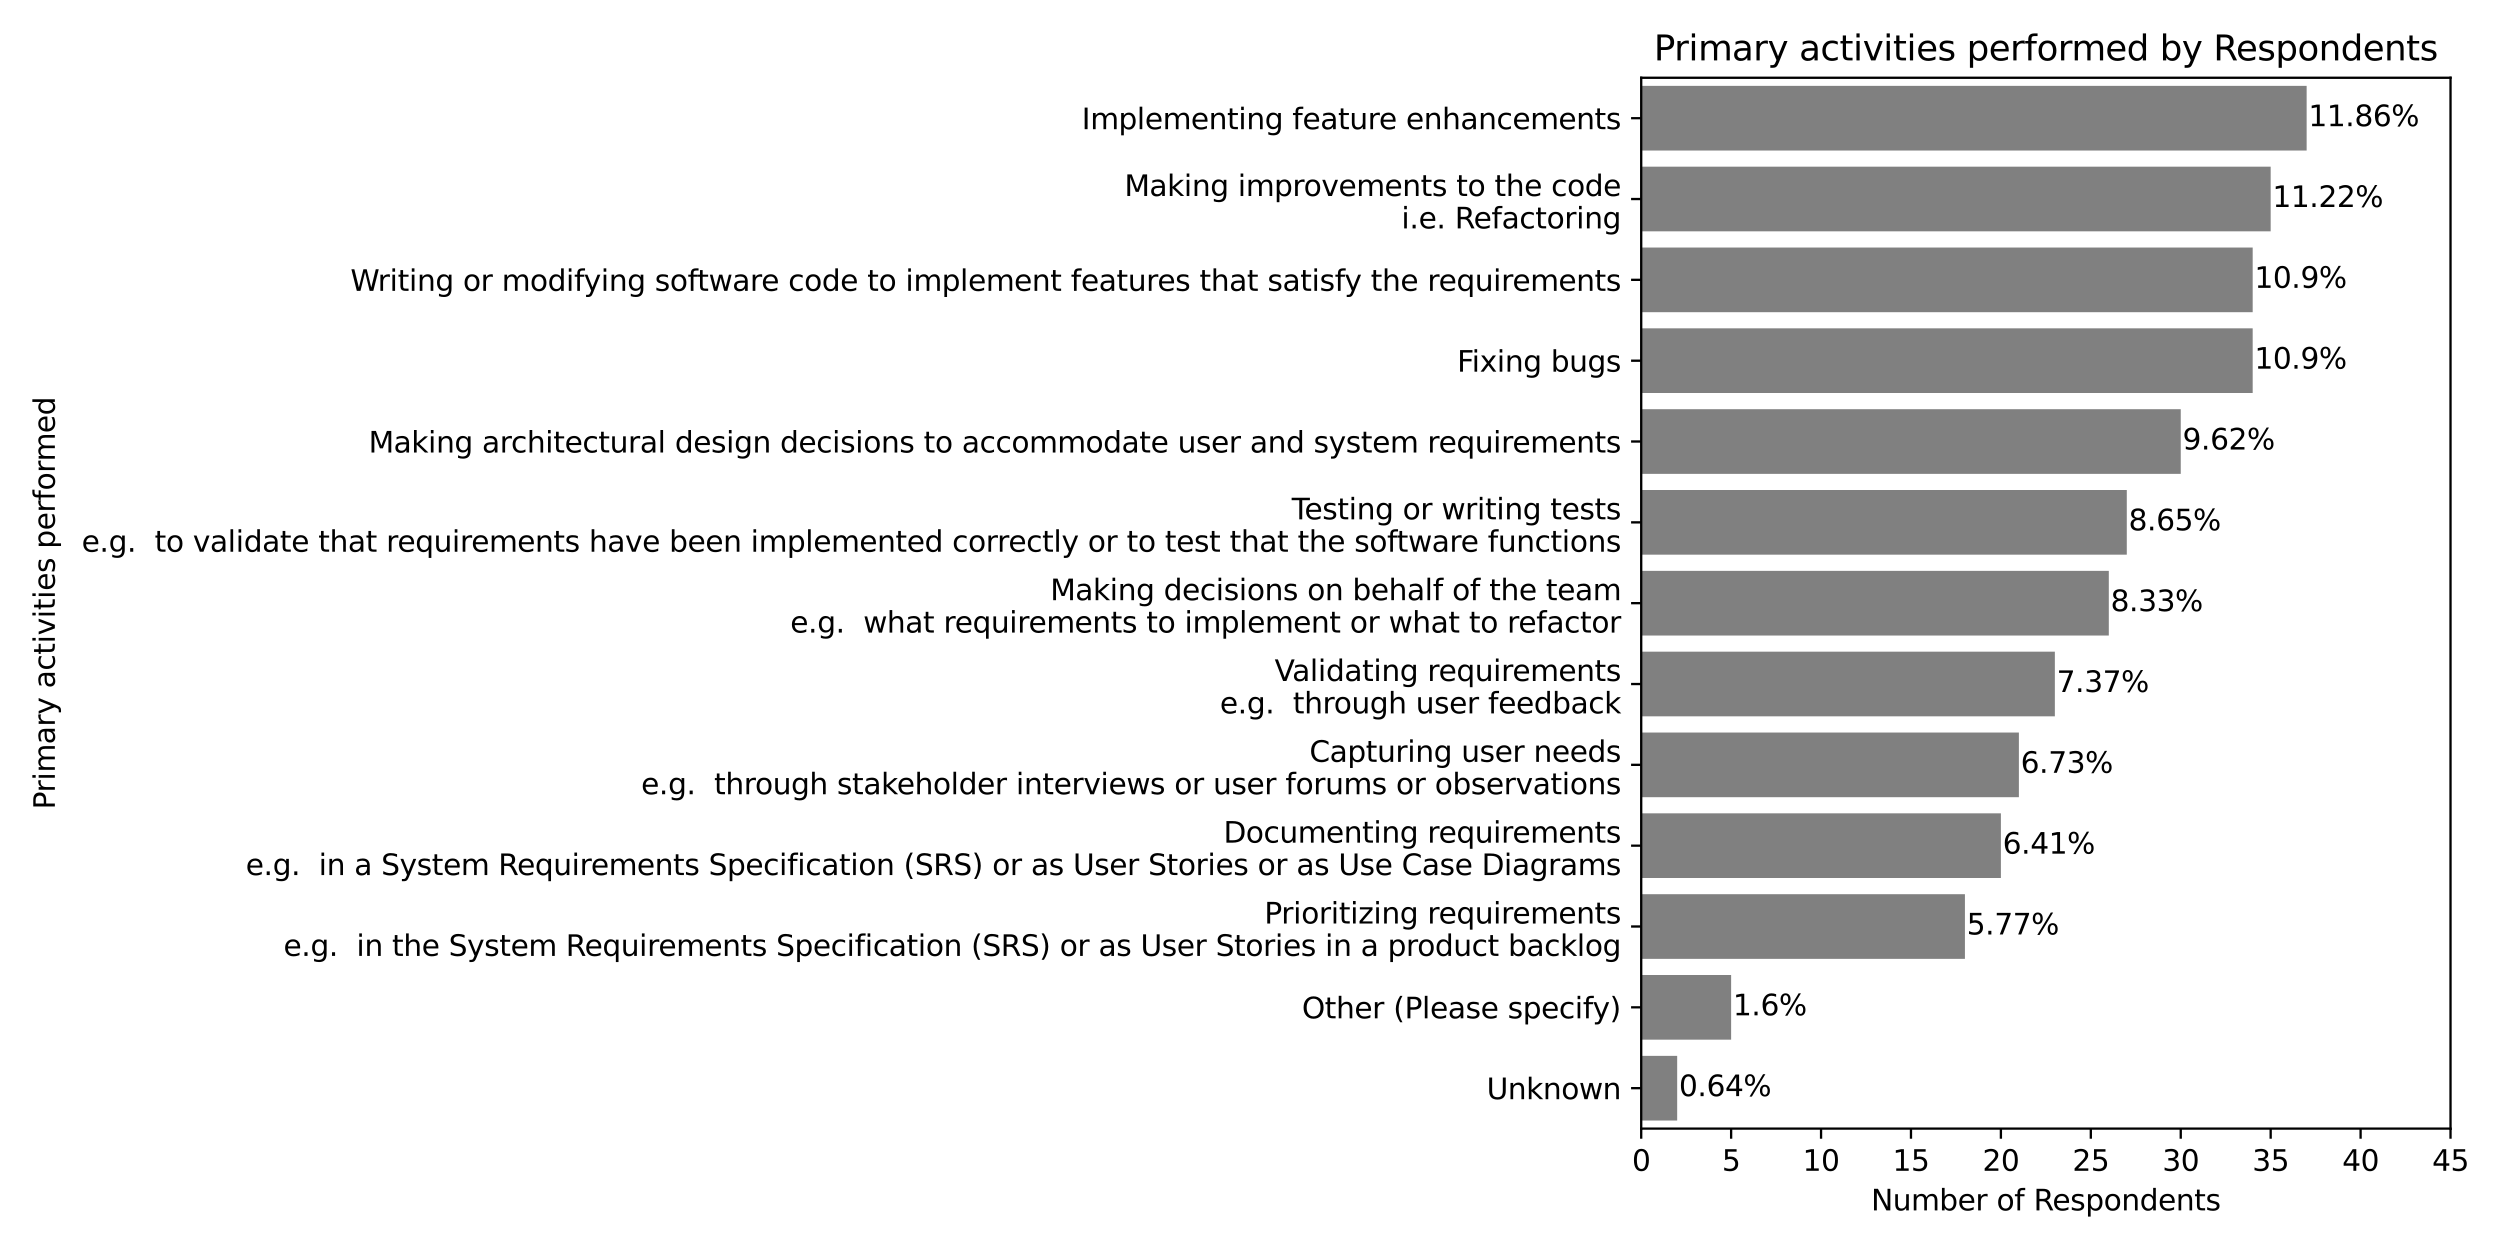 <?xml version="1.0" encoding="utf-8" standalone="no"?>
<!DOCTYPE svg PUBLIC "-//W3C//DTD SVG 1.1//EN"
  "http://www.w3.org/Graphics/SVG/1.1/DTD/svg11.dtd">
<svg xmlns:xlink="http://www.w3.org/1999/xlink" width="864pt" height="432pt" viewBox="0 0 864 432" xmlns="http://www.w3.org/2000/svg" version="1.1">
 <defs>
  <style type="text/css">*{stroke-linejoin: round; stroke-linecap: butt}</style>
 </defs>
 <g id="figure_1">
  <g id="patch_1">
   <path d="M 0 432 
L 864 432 
L 864 0 
L 0 0 
z
" style="fill: #ffffff"/>
  </g>
  <g id="axes_1">
   <g id="patch_2">
    <path d="M 567.2 390.04 
L 846.9 390.04 
L 846.9 26.88 
L 567.2 26.88 
z
" style="fill: #ffffff"/>
   </g>
   <g id="patch_3">
    <path d="M 567.2 29.674 
L 797.176 29.674 
L 797.176 52.022 
L 567.2 52.022 
z
" clip-path="url(#peed89618ea)" style="fill: #808080"/>
   </g>
   <g id="patch_4">
    <path d="M 567.2 57.609 
L 784.744 57.609 
L 784.744 79.957 
L 567.2 79.957 
z
" clip-path="url(#peed89618ea)" style="fill: #808080"/>
   </g>
   <g id="patch_5">
    <path d="M 567.2 85.544 
L 778.529 85.544 
L 778.529 107.893 
L 567.2 107.893 
z
" clip-path="url(#peed89618ea)" style="fill: #808080"/>
   </g>
   <g id="patch_6">
    <path d="M 567.2 113.48 
L 778.529 113.48 
L 778.529 135.828 
L 567.2 135.828 
z
" clip-path="url(#peed89618ea)" style="fill: #808080"/>
   </g>
   <g id="patch_7">
    <path d="M 567.2 141.415 
L 753.667 141.415 
L 753.667 163.763 
L 567.2 163.763 
z
" clip-path="url(#peed89618ea)" style="fill: #808080"/>
   </g>
   <g id="patch_8">
    <path d="M 567.2 169.35 
L 735.02 169.35 
L 735.02 191.699 
L 567.2 191.699 
z
" clip-path="url(#peed89618ea)" style="fill: #808080"/>
   </g>
   <g id="patch_9">
    <path d="M 567.2 197.286 
L 728.804 197.286 
L 728.804 219.634 
L 567.2 219.634 
z
" clip-path="url(#peed89618ea)" style="fill: #808080"/>
   </g>
   <g id="patch_10">
    <path d="M 567.2 225.221 
L 710.158 225.221 
L 710.158 247.57 
L 567.2 247.57 
z
" clip-path="url(#peed89618ea)" style="fill: #808080"/>
   </g>
   <g id="patch_11">
    <path d="M 567.2 253.157 
L 697.727 253.157 
L 697.727 275.505 
L 567.2 275.505 
z
" clip-path="url(#peed89618ea)" style="fill: #808080"/>
   </g>
   <g id="patch_12">
    <path d="M 567.2 281.092 
L 691.511 281.092 
L 691.511 303.44 
L 567.2 303.44 
z
" clip-path="url(#peed89618ea)" style="fill: #808080"/>
   </g>
   <g id="patch_13">
    <path d="M 567.2 309.027 
L 679.08 309.027 
L 679.08 331.376 
L 567.2 331.376 
z
" clip-path="url(#peed89618ea)" style="fill: #808080"/>
   </g>
   <g id="patch_14">
    <path d="M 567.2 336.963 
L 598.278 336.963 
L 598.278 359.311 
L 567.2 359.311 
z
" clip-path="url(#peed89618ea)" style="fill: #808080"/>
   </g>
   <g id="patch_15">
    <path d="M 567.2 364.898 
L 579.631 364.898 
L 579.631 387.246 
L 567.2 387.246 
z
" clip-path="url(#peed89618ea)" style="fill: #808080"/>
   </g>
   <g id="matplotlib.axis_1">
    <g id="xtick_1">
     <g id="line2d_1">
      <defs>
       <path id="m4e57153f04" d="M 0 0 
L 0 3.5 
" style="stroke: #000000; stroke-width: 0.8"/>
      </defs>
      <g>
       <use xlink:href="#m4e57153f04" x="567.2" y="390.04" style="stroke: #000000; stroke-width: 0.8"/>
      </g>
     </g>
     <g id="text_1">
      <!-- 0 -->
      <g transform="translate(564.019 404.638) scale(0.1 -0.1)">
       <defs>
        <path id="DejaVuSans-30" d="M 2034 4250 
Q 1547 4250 1301 3770 
Q 1056 3291 1056 2328 
Q 1056 1369 1301 889 
Q 1547 409 2034 409 
Q 2525 409 2770 889 
Q 3016 1369 3016 2328 
Q 3016 3291 2770 3770 
Q 2525 4250 2034 4250 
z
M 2034 4750 
Q 2819 4750 3233 4129 
Q 3647 3509 3647 2328 
Q 3647 1150 3233 529 
Q 2819 -91 2034 -91 
Q 1250 -91 836 529 
Q 422 1150 422 2328 
Q 422 3509 836 4129 
Q 1250 4750 2034 4750 
z
" transform="scale(0.016)"/>
       </defs>
       <use xlink:href="#DejaVuSans-30"/>
      </g>
     </g>
    </g>
    <g id="xtick_2">
     <g id="line2d_2">
      <g>
       <use xlink:href="#m4e57153f04" x="598.278" y="390.04" style="stroke: #000000; stroke-width: 0.8"/>
      </g>
     </g>
     <g id="text_2">
      <!-- 5 -->
      <g transform="translate(595.097 404.638) scale(0.1 -0.1)">
       <defs>
        <path id="DejaVuSans-35" d="M 691 4666 
L 3169 4666 
L 3169 4134 
L 1269 4134 
L 1269 2991 
Q 1406 3038 1543 3061 
Q 1681 3084 1819 3084 
Q 2600 3084 3056 2656 
Q 3513 2228 3513 1497 
Q 3513 744 3044 326 
Q 2575 -91 1722 -91 
Q 1428 -91 1123 -41 
Q 819 9 494 109 
L 494 744 
Q 775 591 1075 516 
Q 1375 441 1709 441 
Q 2250 441 2565 725 
Q 2881 1009 2881 1497 
Q 2881 1984 2565 2268 
Q 2250 2553 1709 2553 
Q 1456 2553 1204 2497 
Q 953 2441 691 2322 
L 691 4666 
z
" transform="scale(0.016)"/>
       </defs>
       <use xlink:href="#DejaVuSans-35"/>
      </g>
     </g>
    </g>
    <g id="xtick_3">
     <g id="line2d_3">
      <g>
       <use xlink:href="#m4e57153f04" x="629.356" y="390.04" style="stroke: #000000; stroke-width: 0.8"/>
      </g>
     </g>
     <g id="text_3">
      <!-- 10 -->
      <g transform="translate(622.993 404.638) scale(0.1 -0.1)">
       <defs>
        <path id="DejaVuSans-31" d="M 794 531 
L 1825 531 
L 1825 4091 
L 703 3866 
L 703 4441 
L 1819 4666 
L 2450 4666 
L 2450 531 
L 3481 531 
L 3481 0 
L 794 0 
L 794 531 
z
" transform="scale(0.016)"/>
       </defs>
       <use xlink:href="#DejaVuSans-31"/>
       <use xlink:href="#DejaVuSans-30" x="63.623"/>
      </g>
     </g>
    </g>
    <g id="xtick_4">
     <g id="line2d_4">
      <g>
       <use xlink:href="#m4e57153f04" x="660.433" y="390.04" style="stroke: #000000; stroke-width: 0.8"/>
      </g>
     </g>
     <g id="text_4">
      <!-- 15 -->
      <g transform="translate(654.071 404.638) scale(0.1 -0.1)">
       <use xlink:href="#DejaVuSans-31"/>
       <use xlink:href="#DejaVuSans-35" x="63.623"/>
      </g>
     </g>
    </g>
    <g id="xtick_5">
     <g id="line2d_5">
      <g>
       <use xlink:href="#m4e57153f04" x="691.511" y="390.04" style="stroke: #000000; stroke-width: 0.8"/>
      </g>
     </g>
     <g id="text_5">
      <!-- 20 -->
      <g transform="translate(685.149 404.638) scale(0.1 -0.1)">
       <defs>
        <path id="DejaVuSans-32" d="M 1228 531 
L 3431 531 
L 3431 0 
L 469 0 
L 469 531 
Q 828 903 1448 1529 
Q 2069 2156 2228 2338 
Q 2531 2678 2651 2914 
Q 2772 3150 2772 3378 
Q 2772 3750 2511 3984 
Q 2250 4219 1831 4219 
Q 1534 4219 1204 4116 
Q 875 4013 500 3803 
L 500 4441 
Q 881 4594 1212 4672 
Q 1544 4750 1819 4750 
Q 2544 4750 2975 4387 
Q 3406 4025 3406 3419 
Q 3406 3131 3298 2873 
Q 3191 2616 2906 2266 
Q 2828 2175 2409 1742 
Q 1991 1309 1228 531 
z
" transform="scale(0.016)"/>
       </defs>
       <use xlink:href="#DejaVuSans-32"/>
       <use xlink:href="#DejaVuSans-30" x="63.623"/>
      </g>
     </g>
    </g>
    <g id="xtick_6">
     <g id="line2d_6">
      <g>
       <use xlink:href="#m4e57153f04" x="722.589" y="390.04" style="stroke: #000000; stroke-width: 0.8"/>
      </g>
     </g>
     <g id="text_6">
      <!-- 25 -->
      <g transform="translate(716.226 404.638) scale(0.1 -0.1)">
       <use xlink:href="#DejaVuSans-32"/>
       <use xlink:href="#DejaVuSans-35" x="63.623"/>
      </g>
     </g>
    </g>
    <g id="xtick_7">
     <g id="line2d_7">
      <g>
       <use xlink:href="#m4e57153f04" x="753.667" y="390.04" style="stroke: #000000; stroke-width: 0.8"/>
      </g>
     </g>
     <g id="text_7">
      <!-- 30 -->
      <g transform="translate(747.304 404.638) scale(0.1 -0.1)">
       <defs>
        <path id="DejaVuSans-33" d="M 2597 2516 
Q 3050 2419 3304 2112 
Q 3559 1806 3559 1356 
Q 3559 666 3084 287 
Q 2609 -91 1734 -91 
Q 1441 -91 1130 -33 
Q 819 25 488 141 
L 488 750 
Q 750 597 1062 519 
Q 1375 441 1716 441 
Q 2309 441 2620 675 
Q 2931 909 2931 1356 
Q 2931 1769 2642 2001 
Q 2353 2234 1838 2234 
L 1294 2234 
L 1294 2753 
L 1863 2753 
Q 2328 2753 2575 2939 
Q 2822 3125 2822 3475 
Q 2822 3834 2567 4026 
Q 2313 4219 1838 4219 
Q 1578 4219 1281 4162 
Q 984 4106 628 3988 
L 628 4550 
Q 988 4650 1302 4700 
Q 1616 4750 1894 4750 
Q 2613 4750 3031 4423 
Q 3450 4097 3450 3541 
Q 3450 3153 3228 2886 
Q 3006 2619 2597 2516 
z
" transform="scale(0.016)"/>
       </defs>
       <use xlink:href="#DejaVuSans-33"/>
       <use xlink:href="#DejaVuSans-30" x="63.623"/>
      </g>
     </g>
    </g>
    <g id="xtick_8">
     <g id="line2d_8">
      <g>
       <use xlink:href="#m4e57153f04" x="784.744" y="390.04" style="stroke: #000000; stroke-width: 0.8"/>
      </g>
     </g>
     <g id="text_8">
      <!-- 35 -->
      <g transform="translate(778.382 404.638) scale(0.1 -0.1)">
       <use xlink:href="#DejaVuSans-33"/>
       <use xlink:href="#DejaVuSans-35" x="63.623"/>
      </g>
     </g>
    </g>
    <g id="xtick_9">
     <g id="line2d_9">
      <g>
       <use xlink:href="#m4e57153f04" x="815.822" y="390.04" style="stroke: #000000; stroke-width: 0.8"/>
      </g>
     </g>
     <g id="text_9">
      <!-- 40 -->
      <g transform="translate(809.46 404.638) scale(0.1 -0.1)">
       <defs>
        <path id="DejaVuSans-34" d="M 2419 4116 
L 825 1625 
L 2419 1625 
L 2419 4116 
z
M 2253 4666 
L 3047 4666 
L 3047 1625 
L 3713 1625 
L 3713 1100 
L 3047 1100 
L 3047 0 
L 2419 0 
L 2419 1100 
L 313 1100 
L 313 1709 
L 2253 4666 
z
" transform="scale(0.016)"/>
       </defs>
       <use xlink:href="#DejaVuSans-34"/>
       <use xlink:href="#DejaVuSans-30" x="63.623"/>
      </g>
     </g>
    </g>
    <g id="xtick_10">
     <g id="line2d_10">
      <g>
       <use xlink:href="#m4e57153f04" x="846.9" y="390.04" style="stroke: #000000; stroke-width: 0.8"/>
      </g>
     </g>
     <g id="text_10">
      <!-- 45 -->
      <g transform="translate(840.538 404.638) scale(0.1 -0.1)">
       <use xlink:href="#DejaVuSans-34"/>
       <use xlink:href="#DejaVuSans-35" x="63.623"/>
      </g>
     </g>
    </g>
    <g id="text_11">
     <!-- Number of Respondents -->
     <g transform="translate(646.649 418.317) scale(0.1 -0.1)">
      <defs>
       <path id="DejaVuSans-4e" d="M 628 4666 
L 1478 4666 
L 3547 763 
L 3547 4666 
L 4159 4666 
L 4159 0 
L 3309 0 
L 1241 3903 
L 1241 0 
L 628 0 
L 628 4666 
z
" transform="scale(0.016)"/>
       <path id="DejaVuSans-75" d="M 544 1381 
L 544 3500 
L 1119 3500 
L 1119 1403 
Q 1119 906 1312 657 
Q 1506 409 1894 409 
Q 2359 409 2629 706 
Q 2900 1003 2900 1516 
L 2900 3500 
L 3475 3500 
L 3475 0 
L 2900 0 
L 2900 538 
Q 2691 219 2414 64 
Q 2138 -91 1772 -91 
Q 1169 -91 856 284 
Q 544 659 544 1381 
z
M 1991 3584 
L 1991 3584 
z
" transform="scale(0.016)"/>
       <path id="DejaVuSans-6d" d="M 3328 2828 
Q 3544 3216 3844 3400 
Q 4144 3584 4550 3584 
Q 5097 3584 5394 3201 
Q 5691 2819 5691 2113 
L 5691 0 
L 5113 0 
L 5113 2094 
Q 5113 2597 4934 2840 
Q 4756 3084 4391 3084 
Q 3944 3084 3684 2787 
Q 3425 2491 3425 1978 
L 3425 0 
L 2847 0 
L 2847 2094 
Q 2847 2600 2669 2842 
Q 2491 3084 2119 3084 
Q 1678 3084 1418 2786 
Q 1159 2488 1159 1978 
L 1159 0 
L 581 0 
L 581 3500 
L 1159 3500 
L 1159 2956 
Q 1356 3278 1631 3431 
Q 1906 3584 2284 3584 
Q 2666 3584 2933 3390 
Q 3200 3197 3328 2828 
z
" transform="scale(0.016)"/>
       <path id="DejaVuSans-62" d="M 3116 1747 
Q 3116 2381 2855 2742 
Q 2594 3103 2138 3103 
Q 1681 3103 1420 2742 
Q 1159 2381 1159 1747 
Q 1159 1113 1420 752 
Q 1681 391 2138 391 
Q 2594 391 2855 752 
Q 3116 1113 3116 1747 
z
M 1159 2969 
Q 1341 3281 1617 3432 
Q 1894 3584 2278 3584 
Q 2916 3584 3314 3078 
Q 3713 2572 3713 1747 
Q 3713 922 3314 415 
Q 2916 -91 2278 -91 
Q 1894 -91 1617 61 
Q 1341 213 1159 525 
L 1159 0 
L 581 0 
L 581 4863 
L 1159 4863 
L 1159 2969 
z
" transform="scale(0.016)"/>
       <path id="DejaVuSans-65" d="M 3597 1894 
L 3597 1613 
L 953 1613 
Q 991 1019 1311 708 
Q 1631 397 2203 397 
Q 2534 397 2845 478 
Q 3156 559 3463 722 
L 3463 178 
Q 3153 47 2828 -22 
Q 2503 -91 2169 -91 
Q 1331 -91 842 396 
Q 353 884 353 1716 
Q 353 2575 817 3079 
Q 1281 3584 2069 3584 
Q 2775 3584 3186 3129 
Q 3597 2675 3597 1894 
z
M 3022 2063 
Q 3016 2534 2758 2815 
Q 2500 3097 2075 3097 
Q 1594 3097 1305 2825 
Q 1016 2553 972 2059 
L 3022 2063 
z
" transform="scale(0.016)"/>
       <path id="DejaVuSans-72" d="M 2631 2963 
Q 2534 3019 2420 3045 
Q 2306 3072 2169 3072 
Q 1681 3072 1420 2755 
Q 1159 2438 1159 1844 
L 1159 0 
L 581 0 
L 581 3500 
L 1159 3500 
L 1159 2956 
Q 1341 3275 1631 3429 
Q 1922 3584 2338 3584 
Q 2397 3584 2469 3576 
Q 2541 3569 2628 3553 
L 2631 2963 
z
" transform="scale(0.016)"/>
       <path id="DejaVuSans-20" transform="scale(0.016)"/>
       <path id="DejaVuSans-6f" d="M 1959 3097 
Q 1497 3097 1228 2736 
Q 959 2375 959 1747 
Q 959 1119 1226 758 
Q 1494 397 1959 397 
Q 2419 397 2687 759 
Q 2956 1122 2956 1747 
Q 2956 2369 2687 2733 
Q 2419 3097 1959 3097 
z
M 1959 3584 
Q 2709 3584 3137 3096 
Q 3566 2609 3566 1747 
Q 3566 888 3137 398 
Q 2709 -91 1959 -91 
Q 1206 -91 779 398 
Q 353 888 353 1747 
Q 353 2609 779 3096 
Q 1206 3584 1959 3584 
z
" transform="scale(0.016)"/>
       <path id="DejaVuSans-66" d="M 2375 4863 
L 2375 4384 
L 1825 4384 
Q 1516 4384 1395 4259 
Q 1275 4134 1275 3809 
L 1275 3500 
L 2222 3500 
L 2222 3053 
L 1275 3053 
L 1275 0 
L 697 0 
L 697 3053 
L 147 3053 
L 147 3500 
L 697 3500 
L 697 3744 
Q 697 4328 969 4595 
Q 1241 4863 1831 4863 
L 2375 4863 
z
" transform="scale(0.016)"/>
       <path id="DejaVuSans-52" d="M 2841 2188 
Q 3044 2119 3236 1894 
Q 3428 1669 3622 1275 
L 4263 0 
L 3584 0 
L 2988 1197 
Q 2756 1666 2539 1819 
Q 2322 1972 1947 1972 
L 1259 1972 
L 1259 0 
L 628 0 
L 628 4666 
L 2053 4666 
Q 2853 4666 3247 4331 
Q 3641 3997 3641 3322 
Q 3641 2881 3436 2590 
Q 3231 2300 2841 2188 
z
M 1259 4147 
L 1259 2491 
L 2053 2491 
Q 2509 2491 2742 2702 
Q 2975 2913 2975 3322 
Q 2975 3731 2742 3939 
Q 2509 4147 2053 4147 
L 1259 4147 
z
" transform="scale(0.016)"/>
       <path id="DejaVuSans-73" d="M 2834 3397 
L 2834 2853 
Q 2591 2978 2328 3040 
Q 2066 3103 1784 3103 
Q 1356 3103 1142 2972 
Q 928 2841 928 2578 
Q 928 2378 1081 2264 
Q 1234 2150 1697 2047 
L 1894 2003 
Q 2506 1872 2764 1633 
Q 3022 1394 3022 966 
Q 3022 478 2636 193 
Q 2250 -91 1575 -91 
Q 1294 -91 989 -36 
Q 684 19 347 128 
L 347 722 
Q 666 556 975 473 
Q 1284 391 1588 391 
Q 1994 391 2212 530 
Q 2431 669 2431 922 
Q 2431 1156 2273 1281 
Q 2116 1406 1581 1522 
L 1381 1569 
Q 847 1681 609 1914 
Q 372 2147 372 2553 
Q 372 3047 722 3315 
Q 1072 3584 1716 3584 
Q 2034 3584 2315 3537 
Q 2597 3491 2834 3397 
z
" transform="scale(0.016)"/>
       <path id="DejaVuSans-70" d="M 1159 525 
L 1159 -1331 
L 581 -1331 
L 581 3500 
L 1159 3500 
L 1159 2969 
Q 1341 3281 1617 3432 
Q 1894 3584 2278 3584 
Q 2916 3584 3314 3078 
Q 3713 2572 3713 1747 
Q 3713 922 3314 415 
Q 2916 -91 2278 -91 
Q 1894 -91 1617 61 
Q 1341 213 1159 525 
z
M 3116 1747 
Q 3116 2381 2855 2742 
Q 2594 3103 2138 3103 
Q 1681 3103 1420 2742 
Q 1159 2381 1159 1747 
Q 1159 1113 1420 752 
Q 1681 391 2138 391 
Q 2594 391 2855 752 
Q 3116 1113 3116 1747 
z
" transform="scale(0.016)"/>
       <path id="DejaVuSans-6e" d="M 3513 2113 
L 3513 0 
L 2938 0 
L 2938 2094 
Q 2938 2591 2744 2837 
Q 2550 3084 2163 3084 
Q 1697 3084 1428 2787 
Q 1159 2491 1159 1978 
L 1159 0 
L 581 0 
L 581 3500 
L 1159 3500 
L 1159 2956 
Q 1366 3272 1645 3428 
Q 1925 3584 2291 3584 
Q 2894 3584 3203 3211 
Q 3513 2838 3513 2113 
z
" transform="scale(0.016)"/>
       <path id="DejaVuSans-64" d="M 2906 2969 
L 2906 4863 
L 3481 4863 
L 3481 0 
L 2906 0 
L 2906 525 
Q 2725 213 2448 61 
Q 2172 -91 1784 -91 
Q 1150 -91 751 415 
Q 353 922 353 1747 
Q 353 2572 751 3078 
Q 1150 3584 1784 3584 
Q 2172 3584 2448 3432 
Q 2725 3281 2906 2969 
z
M 947 1747 
Q 947 1113 1208 752 
Q 1469 391 1925 391 
Q 2381 391 2643 752 
Q 2906 1113 2906 1747 
Q 2906 2381 2643 2742 
Q 2381 3103 1925 3103 
Q 1469 3103 1208 2742 
Q 947 2381 947 1747 
z
" transform="scale(0.016)"/>
       <path id="DejaVuSans-74" d="M 1172 4494 
L 1172 3500 
L 2356 3500 
L 2356 3053 
L 1172 3053 
L 1172 1153 
Q 1172 725 1289 603 
Q 1406 481 1766 481 
L 2356 481 
L 2356 0 
L 1766 0 
Q 1100 0 847 248 
Q 594 497 594 1153 
L 594 3053 
L 172 3053 
L 172 3500 
L 594 3500 
L 594 4494 
L 1172 4494 
z
" transform="scale(0.016)"/>
      </defs>
      <use xlink:href="#DejaVuSans-4e"/>
      <use xlink:href="#DejaVuSans-75" x="74.805"/>
      <use xlink:href="#DejaVuSans-6d" x="138.184"/>
      <use xlink:href="#DejaVuSans-62" x="235.596"/>
      <use xlink:href="#DejaVuSans-65" x="299.072"/>
      <use xlink:href="#DejaVuSans-72" x="360.596"/>
      <use xlink:href="#DejaVuSans-20" x="401.709"/>
      <use xlink:href="#DejaVuSans-6f" x="433.496"/>
      <use xlink:href="#DejaVuSans-66" x="494.678"/>
      <use xlink:href="#DejaVuSans-20" x="529.883"/>
      <use xlink:href="#DejaVuSans-52" x="561.67"/>
      <use xlink:href="#DejaVuSans-65" x="626.652"/>
      <use xlink:href="#DejaVuSans-73" x="688.176"/>
      <use xlink:href="#DejaVuSans-70" x="740.275"/>
      <use xlink:href="#DejaVuSans-6f" x="803.752"/>
      <use xlink:href="#DejaVuSans-6e" x="864.934"/>
      <use xlink:href="#DejaVuSans-64" x="928.312"/>
      <use xlink:href="#DejaVuSans-65" x="991.789"/>
      <use xlink:href="#DejaVuSans-6e" x="1053.312"/>
      <use xlink:href="#DejaVuSans-74" x="1116.691"/>
      <use xlink:href="#DejaVuSans-73" x="1155.9"/>
     </g>
    </g>
   </g>
   <g id="matplotlib.axis_2">
    <g id="ytick_1">
     <g id="line2d_11">
      <defs>
       <path id="mf10e8b97b2" d="M 0 0 
L -3.5 0 
" style="stroke: #000000; stroke-width: 0.8"/>
      </defs>
      <g>
       <use xlink:href="#mf10e8b97b2" x="567.2" y="40.848" style="stroke: #000000; stroke-width: 0.8"/>
      </g>
     </g>
     <g id="text_12">
      <!-- Implementing feature enhancements -->
      <g transform="translate(373.853 44.647) scale(0.1 -0.1)">
       <defs>
        <path id="DejaVuSans-49" d="M 628 4666 
L 1259 4666 
L 1259 0 
L 628 0 
L 628 4666 
z
" transform="scale(0.016)"/>
        <path id="DejaVuSans-6c" d="M 603 4863 
L 1178 4863 
L 1178 0 
L 603 0 
L 603 4863 
z
" transform="scale(0.016)"/>
        <path id="DejaVuSans-69" d="M 603 3500 
L 1178 3500 
L 1178 0 
L 603 0 
L 603 3500 
z
M 603 4863 
L 1178 4863 
L 1178 4134 
L 603 4134 
L 603 4863 
z
" transform="scale(0.016)"/>
        <path id="DejaVuSans-67" d="M 2906 1791 
Q 2906 2416 2648 2759 
Q 2391 3103 1925 3103 
Q 1463 3103 1205 2759 
Q 947 2416 947 1791 
Q 947 1169 1205 825 
Q 1463 481 1925 481 
Q 2391 481 2648 825 
Q 2906 1169 2906 1791 
z
M 3481 434 
Q 3481 -459 3084 -895 
Q 2688 -1331 1869 -1331 
Q 1566 -1331 1297 -1286 
Q 1028 -1241 775 -1147 
L 775 -588 
Q 1028 -725 1275 -790 
Q 1522 -856 1778 -856 
Q 2344 -856 2625 -561 
Q 2906 -266 2906 331 
L 2906 616 
Q 2728 306 2450 153 
Q 2172 0 1784 0 
Q 1141 0 747 490 
Q 353 981 353 1791 
Q 353 2603 747 3093 
Q 1141 3584 1784 3584 
Q 2172 3584 2450 3431 
Q 2728 3278 2906 2969 
L 2906 3500 
L 3481 3500 
L 3481 434 
z
" transform="scale(0.016)"/>
        <path id="DejaVuSans-61" d="M 2194 1759 
Q 1497 1759 1228 1600 
Q 959 1441 959 1056 
Q 959 750 1161 570 
Q 1363 391 1709 391 
Q 2188 391 2477 730 
Q 2766 1069 2766 1631 
L 2766 1759 
L 2194 1759 
z
M 3341 1997 
L 3341 0 
L 2766 0 
L 2766 531 
Q 2569 213 2275 61 
Q 1981 -91 1556 -91 
Q 1019 -91 701 211 
Q 384 513 384 1019 
Q 384 1609 779 1909 
Q 1175 2209 1959 2209 
L 2766 2209 
L 2766 2266 
Q 2766 2663 2505 2880 
Q 2244 3097 1772 3097 
Q 1472 3097 1187 3025 
Q 903 2953 641 2809 
L 641 3341 
Q 956 3463 1253 3523 
Q 1550 3584 1831 3584 
Q 2591 3584 2966 3190 
Q 3341 2797 3341 1997 
z
" transform="scale(0.016)"/>
        <path id="DejaVuSans-68" d="M 3513 2113 
L 3513 0 
L 2938 0 
L 2938 2094 
Q 2938 2591 2744 2837 
Q 2550 3084 2163 3084 
Q 1697 3084 1428 2787 
Q 1159 2491 1159 1978 
L 1159 0 
L 581 0 
L 581 4863 
L 1159 4863 
L 1159 2956 
Q 1366 3272 1645 3428 
Q 1925 3584 2291 3584 
Q 2894 3584 3203 3211 
Q 3513 2838 3513 2113 
z
" transform="scale(0.016)"/>
        <path id="DejaVuSans-63" d="M 3122 3366 
L 3122 2828 
Q 2878 2963 2633 3030 
Q 2388 3097 2138 3097 
Q 1578 3097 1268 2742 
Q 959 2388 959 1747 
Q 959 1106 1268 751 
Q 1578 397 2138 397 
Q 2388 397 2633 464 
Q 2878 531 3122 666 
L 3122 134 
Q 2881 22 2623 -34 
Q 2366 -91 2075 -91 
Q 1284 -91 818 406 
Q 353 903 353 1747 
Q 353 2603 823 3093 
Q 1294 3584 2113 3584 
Q 2378 3584 2631 3529 
Q 2884 3475 3122 3366 
z
" transform="scale(0.016)"/>
       </defs>
       <use xlink:href="#DejaVuSans-49"/>
       <use xlink:href="#DejaVuSans-6d" x="29.492"/>
       <use xlink:href="#DejaVuSans-70" x="126.904"/>
       <use xlink:href="#DejaVuSans-6c" x="190.381"/>
       <use xlink:href="#DejaVuSans-65" x="218.164"/>
       <use xlink:href="#DejaVuSans-6d" x="279.688"/>
       <use xlink:href="#DejaVuSans-65" x="377.1"/>
       <use xlink:href="#DejaVuSans-6e" x="438.623"/>
       <use xlink:href="#DejaVuSans-74" x="502.002"/>
       <use xlink:href="#DejaVuSans-69" x="541.211"/>
       <use xlink:href="#DejaVuSans-6e" x="568.994"/>
       <use xlink:href="#DejaVuSans-67" x="632.373"/>
       <use xlink:href="#DejaVuSans-20" x="695.85"/>
       <use xlink:href="#DejaVuSans-66" x="727.637"/>
       <use xlink:href="#DejaVuSans-65" x="762.842"/>
       <use xlink:href="#DejaVuSans-61" x="824.365"/>
       <use xlink:href="#DejaVuSans-74" x="885.645"/>
       <use xlink:href="#DejaVuSans-75" x="924.854"/>
       <use xlink:href="#DejaVuSans-72" x="988.232"/>
       <use xlink:href="#DejaVuSans-65" x="1027.096"/>
       <use xlink:href="#DejaVuSans-20" x="1088.619"/>
       <use xlink:href="#DejaVuSans-65" x="1120.406"/>
       <use xlink:href="#DejaVuSans-6e" x="1181.93"/>
       <use xlink:href="#DejaVuSans-68" x="1245.309"/>
       <use xlink:href="#DejaVuSans-61" x="1308.688"/>
       <use xlink:href="#DejaVuSans-6e" x="1369.967"/>
       <use xlink:href="#DejaVuSans-63" x="1433.346"/>
       <use xlink:href="#DejaVuSans-65" x="1488.326"/>
       <use xlink:href="#DejaVuSans-6d" x="1549.85"/>
       <use xlink:href="#DejaVuSans-65" x="1647.262"/>
       <use xlink:href="#DejaVuSans-6e" x="1708.785"/>
       <use xlink:href="#DejaVuSans-74" x="1772.164"/>
       <use xlink:href="#DejaVuSans-73" x="1811.373"/>
      </g>
     </g>
    </g>
    <g id="ytick_2">
     <g id="line2d_12">
      <g>
       <use xlink:href="#mf10e8b97b2" x="567.2" y="68.783" style="stroke: #000000; stroke-width: 0.8"/>
      </g>
     </g>
     <g id="text_13">
      <!-- Making improvements to the code -->
      <g transform="translate(388.603 67.743) scale(0.1 -0.1)">
       <defs>
        <path id="DejaVuSans-4d" d="M 628 4666 
L 1569 4666 
L 2759 1491 
L 3956 4666 
L 4897 4666 
L 4897 0 
L 4281 0 
L 4281 4097 
L 3078 897 
L 2444 897 
L 1241 4097 
L 1241 0 
L 628 0 
L 628 4666 
z
" transform="scale(0.016)"/>
        <path id="DejaVuSans-6b" d="M 581 4863 
L 1159 4863 
L 1159 1991 
L 2875 3500 
L 3609 3500 
L 1753 1863 
L 3688 0 
L 2938 0 
L 1159 1709 
L 1159 0 
L 581 0 
L 581 4863 
z
" transform="scale(0.016)"/>
        <path id="DejaVuSans-76" d="M 191 3500 
L 800 3500 
L 1894 563 
L 2988 3500 
L 3597 3500 
L 2284 0 
L 1503 0 
L 191 3500 
z
" transform="scale(0.016)"/>
       </defs>
       <use xlink:href="#DejaVuSans-4d"/>
       <use xlink:href="#DejaVuSans-61" x="86.279"/>
       <use xlink:href="#DejaVuSans-6b" x="147.559"/>
       <use xlink:href="#DejaVuSans-69" x="205.469"/>
       <use xlink:href="#DejaVuSans-6e" x="233.252"/>
       <use xlink:href="#DejaVuSans-67" x="296.631"/>
       <use xlink:href="#DejaVuSans-20" x="360.107"/>
       <use xlink:href="#DejaVuSans-69" x="391.895"/>
       <use xlink:href="#DejaVuSans-6d" x="419.678"/>
       <use xlink:href="#DejaVuSans-70" x="517.09"/>
       <use xlink:href="#DejaVuSans-72" x="580.566"/>
       <use xlink:href="#DejaVuSans-6f" x="619.43"/>
       <use xlink:href="#DejaVuSans-76" x="680.611"/>
       <use xlink:href="#DejaVuSans-65" x="739.791"/>
       <use xlink:href="#DejaVuSans-6d" x="801.314"/>
       <use xlink:href="#DejaVuSans-65" x="898.727"/>
       <use xlink:href="#DejaVuSans-6e" x="960.25"/>
       <use xlink:href="#DejaVuSans-74" x="1023.629"/>
       <use xlink:href="#DejaVuSans-73" x="1062.838"/>
       <use xlink:href="#DejaVuSans-20" x="1114.938"/>
       <use xlink:href="#DejaVuSans-74" x="1146.725"/>
       <use xlink:href="#DejaVuSans-6f" x="1185.934"/>
       <use xlink:href="#DejaVuSans-20" x="1247.115"/>
       <use xlink:href="#DejaVuSans-74" x="1278.902"/>
       <use xlink:href="#DejaVuSans-68" x="1318.111"/>
       <use xlink:href="#DejaVuSans-65" x="1381.49"/>
       <use xlink:href="#DejaVuSans-20" x="1443.014"/>
       <use xlink:href="#DejaVuSans-63" x="1474.801"/>
       <use xlink:href="#DejaVuSans-6f" x="1529.781"/>
       <use xlink:href="#DejaVuSans-64" x="1590.963"/>
       <use xlink:href="#DejaVuSans-65" x="1654.439"/>
      </g>
      <!--  i.e. Refactoring -->
      <g transform="translate(481.144 78.941) scale(0.1 -0.1)">
       <defs>
        <path id="DejaVuSans-2e" d="M 684 794 
L 1344 794 
L 1344 0 
L 684 0 
L 684 794 
z
" transform="scale(0.016)"/>
       </defs>
       <use xlink:href="#DejaVuSans-20"/>
       <use xlink:href="#DejaVuSans-69" x="31.787"/>
       <use xlink:href="#DejaVuSans-2e" x="59.57"/>
       <use xlink:href="#DejaVuSans-65" x="91.357"/>
       <use xlink:href="#DejaVuSans-2e" x="152.881"/>
       <use xlink:href="#DejaVuSans-20" x="184.668"/>
       <use xlink:href="#DejaVuSans-52" x="216.455"/>
       <use xlink:href="#DejaVuSans-65" x="281.438"/>
       <use xlink:href="#DejaVuSans-66" x="342.961"/>
       <use xlink:href="#DejaVuSans-61" x="378.166"/>
       <use xlink:href="#DejaVuSans-63" x="439.445"/>
       <use xlink:href="#DejaVuSans-74" x="494.426"/>
       <use xlink:href="#DejaVuSans-6f" x="533.635"/>
       <use xlink:href="#DejaVuSans-72" x="594.816"/>
       <use xlink:href="#DejaVuSans-69" x="635.93"/>
       <use xlink:href="#DejaVuSans-6e" x="663.713"/>
       <use xlink:href="#DejaVuSans-67" x="727.092"/>
      </g>
     </g>
    </g>
    <g id="ytick_3">
     <g id="line2d_13">
      <g>
       <use xlink:href="#mf10e8b97b2" x="567.2" y="96.718" style="stroke: #000000; stroke-width: 0.8"/>
      </g>
     </g>
     <g id="text_14">
      <!-- Writing or modifying software code to implement features that satisfy the requirements -->
      <g transform="translate(121.102 100.518) scale(0.1 -0.1)">
       <defs>
        <path id="DejaVuSans-57" d="M 213 4666 
L 850 4666 
L 1831 722 
L 2809 4666 
L 3519 4666 
L 4500 722 
L 5478 4666 
L 6119 4666 
L 4947 0 
L 4153 0 
L 3169 4050 
L 2175 0 
L 1381 0 
L 213 4666 
z
" transform="scale(0.016)"/>
        <path id="DejaVuSans-79" d="M 2059 -325 
Q 1816 -950 1584 -1140 
Q 1353 -1331 966 -1331 
L 506 -1331 
L 506 -850 
L 844 -850 
Q 1081 -850 1212 -737 
Q 1344 -625 1503 -206 
L 1606 56 
L 191 3500 
L 800 3500 
L 1894 763 
L 2988 3500 
L 3597 3500 
L 2059 -325 
z
" transform="scale(0.016)"/>
        <path id="DejaVuSans-77" d="M 269 3500 
L 844 3500 
L 1563 769 
L 2278 3500 
L 2956 3500 
L 3675 769 
L 4391 3500 
L 4966 3500 
L 4050 0 
L 3372 0 
L 2619 2869 
L 1863 0 
L 1184 0 
L 269 3500 
z
" transform="scale(0.016)"/>
        <path id="DejaVuSans-71" d="M 947 1747 
Q 947 1113 1208 752 
Q 1469 391 1925 391 
Q 2381 391 2643 752 
Q 2906 1113 2906 1747 
Q 2906 2381 2643 2742 
Q 2381 3103 1925 3103 
Q 1469 3103 1208 2742 
Q 947 2381 947 1747 
z
M 2906 525 
Q 2725 213 2448 61 
Q 2172 -91 1784 -91 
Q 1150 -91 751 415 
Q 353 922 353 1747 
Q 353 2572 751 3078 
Q 1150 3584 1784 3584 
Q 2172 3584 2448 3432 
Q 2725 3281 2906 2969 
L 2906 3500 
L 3481 3500 
L 3481 -1331 
L 2906 -1331 
L 2906 525 
z
" transform="scale(0.016)"/>
       </defs>
       <use xlink:href="#DejaVuSans-57"/>
       <use xlink:href="#DejaVuSans-72" x="94.377"/>
       <use xlink:href="#DejaVuSans-69" x="135.49"/>
       <use xlink:href="#DejaVuSans-74" x="163.273"/>
       <use xlink:href="#DejaVuSans-69" x="202.482"/>
       <use xlink:href="#DejaVuSans-6e" x="230.266"/>
       <use xlink:href="#DejaVuSans-67" x="293.645"/>
       <use xlink:href="#DejaVuSans-20" x="357.121"/>
       <use xlink:href="#DejaVuSans-6f" x="388.908"/>
       <use xlink:href="#DejaVuSans-72" x="450.09"/>
       <use xlink:href="#DejaVuSans-20" x="491.203"/>
       <use xlink:href="#DejaVuSans-6d" x="522.99"/>
       <use xlink:href="#DejaVuSans-6f" x="620.402"/>
       <use xlink:href="#DejaVuSans-64" x="681.584"/>
       <use xlink:href="#DejaVuSans-69" x="745.061"/>
       <use xlink:href="#DejaVuSans-66" x="772.844"/>
       <use xlink:href="#DejaVuSans-79" x="806.299"/>
       <use xlink:href="#DejaVuSans-69" x="865.479"/>
       <use xlink:href="#DejaVuSans-6e" x="893.262"/>
       <use xlink:href="#DejaVuSans-67" x="956.641"/>
       <use xlink:href="#DejaVuSans-20" x="1020.117"/>
       <use xlink:href="#DejaVuSans-73" x="1051.904"/>
       <use xlink:href="#DejaVuSans-6f" x="1104.004"/>
       <use xlink:href="#DejaVuSans-66" x="1165.186"/>
       <use xlink:href="#DejaVuSans-74" x="1198.641"/>
       <use xlink:href="#DejaVuSans-77" x="1237.85"/>
       <use xlink:href="#DejaVuSans-61" x="1319.637"/>
       <use xlink:href="#DejaVuSans-72" x="1380.916"/>
       <use xlink:href="#DejaVuSans-65" x="1419.779"/>
       <use xlink:href="#DejaVuSans-20" x="1481.303"/>
       <use xlink:href="#DejaVuSans-63" x="1513.09"/>
       <use xlink:href="#DejaVuSans-6f" x="1568.07"/>
       <use xlink:href="#DejaVuSans-64" x="1629.252"/>
       <use xlink:href="#DejaVuSans-65" x="1692.729"/>
       <use xlink:href="#DejaVuSans-20" x="1754.252"/>
       <use xlink:href="#DejaVuSans-74" x="1786.039"/>
       <use xlink:href="#DejaVuSans-6f" x="1825.248"/>
       <use xlink:href="#DejaVuSans-20" x="1886.43"/>
       <use xlink:href="#DejaVuSans-69" x="1918.217"/>
       <use xlink:href="#DejaVuSans-6d" x="1946"/>
       <use xlink:href="#DejaVuSans-70" x="2043.412"/>
       <use xlink:href="#DejaVuSans-6c" x="2106.889"/>
       <use xlink:href="#DejaVuSans-65" x="2134.672"/>
       <use xlink:href="#DejaVuSans-6d" x="2196.195"/>
       <use xlink:href="#DejaVuSans-65" x="2293.607"/>
       <use xlink:href="#DejaVuSans-6e" x="2355.131"/>
       <use xlink:href="#DejaVuSans-74" x="2418.51"/>
       <use xlink:href="#DejaVuSans-20" x="2457.719"/>
       <use xlink:href="#DejaVuSans-66" x="2489.506"/>
       <use xlink:href="#DejaVuSans-65" x="2524.711"/>
       <use xlink:href="#DejaVuSans-61" x="2586.234"/>
       <use xlink:href="#DejaVuSans-74" x="2647.514"/>
       <use xlink:href="#DejaVuSans-75" x="2686.723"/>
       <use xlink:href="#DejaVuSans-72" x="2750.102"/>
       <use xlink:href="#DejaVuSans-65" x="2788.965"/>
       <use xlink:href="#DejaVuSans-73" x="2850.488"/>
       <use xlink:href="#DejaVuSans-20" x="2902.588"/>
       <use xlink:href="#DejaVuSans-74" x="2934.375"/>
       <use xlink:href="#DejaVuSans-68" x="2973.584"/>
       <use xlink:href="#DejaVuSans-61" x="3036.963"/>
       <use xlink:href="#DejaVuSans-74" x="3098.242"/>
       <use xlink:href="#DejaVuSans-20" x="3137.451"/>
       <use xlink:href="#DejaVuSans-73" x="3169.238"/>
       <use xlink:href="#DejaVuSans-61" x="3221.338"/>
       <use xlink:href="#DejaVuSans-74" x="3282.617"/>
       <use xlink:href="#DejaVuSans-69" x="3321.826"/>
       <use xlink:href="#DejaVuSans-73" x="3349.609"/>
       <use xlink:href="#DejaVuSans-66" x="3401.709"/>
       <use xlink:href="#DejaVuSans-79" x="3435.164"/>
       <use xlink:href="#DejaVuSans-20" x="3494.344"/>
       <use xlink:href="#DejaVuSans-74" x="3526.131"/>
       <use xlink:href="#DejaVuSans-68" x="3565.34"/>
       <use xlink:href="#DejaVuSans-65" x="3628.719"/>
       <use xlink:href="#DejaVuSans-20" x="3690.242"/>
       <use xlink:href="#DejaVuSans-72" x="3722.029"/>
       <use xlink:href="#DejaVuSans-65" x="3760.893"/>
       <use xlink:href="#DejaVuSans-71" x="3822.416"/>
       <use xlink:href="#DejaVuSans-75" x="3885.893"/>
       <use xlink:href="#DejaVuSans-69" x="3949.271"/>
       <use xlink:href="#DejaVuSans-72" x="3977.055"/>
       <use xlink:href="#DejaVuSans-65" x="4015.918"/>
       <use xlink:href="#DejaVuSans-6d" x="4077.441"/>
       <use xlink:href="#DejaVuSans-65" x="4174.854"/>
       <use xlink:href="#DejaVuSans-6e" x="4236.377"/>
       <use xlink:href="#DejaVuSans-74" x="4299.756"/>
       <use xlink:href="#DejaVuSans-73" x="4338.965"/>
      </g>
     </g>
    </g>
    <g id="ytick_4">
     <g id="line2d_14">
      <g>
       <use xlink:href="#mf10e8b97b2" x="567.2" y="124.654" style="stroke: #000000; stroke-width: 0.8"/>
      </g>
     </g>
     <g id="text_15">
      <!-- Fixing bugs -->
      <g transform="translate(503.591 128.453) scale(0.1 -0.1)">
       <defs>
        <path id="DejaVuSans-46" d="M 628 4666 
L 3309 4666 
L 3309 4134 
L 1259 4134 
L 1259 2759 
L 3109 2759 
L 3109 2228 
L 1259 2228 
L 1259 0 
L 628 0 
L 628 4666 
z
" transform="scale(0.016)"/>
        <path id="DejaVuSans-78" d="M 3513 3500 
L 2247 1797 
L 3578 0 
L 2900 0 
L 1881 1375 
L 863 0 
L 184 0 
L 1544 1831 
L 300 3500 
L 978 3500 
L 1906 2253 
L 2834 3500 
L 3513 3500 
z
" transform="scale(0.016)"/>
       </defs>
       <use xlink:href="#DejaVuSans-46"/>
       <use xlink:href="#DejaVuSans-69" x="50.27"/>
       <use xlink:href="#DejaVuSans-78" x="78.053"/>
       <use xlink:href="#DejaVuSans-69" x="137.232"/>
       <use xlink:href="#DejaVuSans-6e" x="165.016"/>
       <use xlink:href="#DejaVuSans-67" x="228.395"/>
       <use xlink:href="#DejaVuSans-20" x="291.871"/>
       <use xlink:href="#DejaVuSans-62" x="323.658"/>
       <use xlink:href="#DejaVuSans-75" x="387.135"/>
       <use xlink:href="#DejaVuSans-67" x="450.514"/>
       <use xlink:href="#DejaVuSans-73" x="513.99"/>
      </g>
     </g>
    </g>
    <g id="ytick_5">
     <g id="line2d_15">
      <g>
       <use xlink:href="#mf10e8b97b2" x="567.2" y="152.589" style="stroke: #000000; stroke-width: 0.8"/>
      </g>
     </g>
     <g id="text_16">
      <!-- Making architectural design decisions to accommodate user and system requirements -->
      <g transform="translate(127.392 156.388) scale(0.1 -0.1)">
       <use xlink:href="#DejaVuSans-4d"/>
       <use xlink:href="#DejaVuSans-61" x="86.279"/>
       <use xlink:href="#DejaVuSans-6b" x="147.559"/>
       <use xlink:href="#DejaVuSans-69" x="205.469"/>
       <use xlink:href="#DejaVuSans-6e" x="233.252"/>
       <use xlink:href="#DejaVuSans-67" x="296.631"/>
       <use xlink:href="#DejaVuSans-20" x="360.107"/>
       <use xlink:href="#DejaVuSans-61" x="391.895"/>
       <use xlink:href="#DejaVuSans-72" x="453.174"/>
       <use xlink:href="#DejaVuSans-63" x="492.037"/>
       <use xlink:href="#DejaVuSans-68" x="547.018"/>
       <use xlink:href="#DejaVuSans-69" x="610.396"/>
       <use xlink:href="#DejaVuSans-74" x="638.18"/>
       <use xlink:href="#DejaVuSans-65" x="677.389"/>
       <use xlink:href="#DejaVuSans-63" x="738.912"/>
       <use xlink:href="#DejaVuSans-74" x="793.893"/>
       <use xlink:href="#DejaVuSans-75" x="833.102"/>
       <use xlink:href="#DejaVuSans-72" x="896.48"/>
       <use xlink:href="#DejaVuSans-61" x="937.594"/>
       <use xlink:href="#DejaVuSans-6c" x="998.873"/>
       <use xlink:href="#DejaVuSans-20" x="1026.656"/>
       <use xlink:href="#DejaVuSans-64" x="1058.443"/>
       <use xlink:href="#DejaVuSans-65" x="1121.92"/>
       <use xlink:href="#DejaVuSans-73" x="1183.443"/>
       <use xlink:href="#DejaVuSans-69" x="1235.543"/>
       <use xlink:href="#DejaVuSans-67" x="1263.326"/>
       <use xlink:href="#DejaVuSans-6e" x="1326.803"/>
       <use xlink:href="#DejaVuSans-20" x="1390.182"/>
       <use xlink:href="#DejaVuSans-64" x="1421.969"/>
       <use xlink:href="#DejaVuSans-65" x="1485.445"/>
       <use xlink:href="#DejaVuSans-63" x="1546.969"/>
       <use xlink:href="#DejaVuSans-69" x="1601.949"/>
       <use xlink:href="#DejaVuSans-73" x="1629.732"/>
       <use xlink:href="#DejaVuSans-69" x="1681.832"/>
       <use xlink:href="#DejaVuSans-6f" x="1709.615"/>
       <use xlink:href="#DejaVuSans-6e" x="1770.797"/>
       <use xlink:href="#DejaVuSans-73" x="1834.176"/>
       <use xlink:href="#DejaVuSans-20" x="1886.275"/>
       <use xlink:href="#DejaVuSans-74" x="1918.062"/>
       <use xlink:href="#DejaVuSans-6f" x="1957.271"/>
       <use xlink:href="#DejaVuSans-20" x="2018.453"/>
       <use xlink:href="#DejaVuSans-61" x="2050.24"/>
       <use xlink:href="#DejaVuSans-63" x="2111.52"/>
       <use xlink:href="#DejaVuSans-63" x="2166.5"/>
       <use xlink:href="#DejaVuSans-6f" x="2221.48"/>
       <use xlink:href="#DejaVuSans-6d" x="2282.662"/>
       <use xlink:href="#DejaVuSans-6d" x="2380.074"/>
       <use xlink:href="#DejaVuSans-6f" x="2477.486"/>
       <use xlink:href="#DejaVuSans-64" x="2538.668"/>
       <use xlink:href="#DejaVuSans-61" x="2602.145"/>
       <use xlink:href="#DejaVuSans-74" x="2663.424"/>
       <use xlink:href="#DejaVuSans-65" x="2702.633"/>
       <use xlink:href="#DejaVuSans-20" x="2764.156"/>
       <use xlink:href="#DejaVuSans-75" x="2795.943"/>
       <use xlink:href="#DejaVuSans-73" x="2859.322"/>
       <use xlink:href="#DejaVuSans-65" x="2911.422"/>
       <use xlink:href="#DejaVuSans-72" x="2972.945"/>
       <use xlink:href="#DejaVuSans-20" x="3014.059"/>
       <use xlink:href="#DejaVuSans-61" x="3045.846"/>
       <use xlink:href="#DejaVuSans-6e" x="3107.125"/>
       <use xlink:href="#DejaVuSans-64" x="3170.504"/>
       <use xlink:href="#DejaVuSans-20" x="3233.98"/>
       <use xlink:href="#DejaVuSans-73" x="3265.768"/>
       <use xlink:href="#DejaVuSans-79" x="3317.867"/>
       <use xlink:href="#DejaVuSans-73" x="3377.047"/>
       <use xlink:href="#DejaVuSans-74" x="3429.146"/>
       <use xlink:href="#DejaVuSans-65" x="3468.355"/>
       <use xlink:href="#DejaVuSans-6d" x="3529.879"/>
       <use xlink:href="#DejaVuSans-20" x="3627.291"/>
       <use xlink:href="#DejaVuSans-72" x="3659.078"/>
       <use xlink:href="#DejaVuSans-65" x="3697.941"/>
       <use xlink:href="#DejaVuSans-71" x="3759.465"/>
       <use xlink:href="#DejaVuSans-75" x="3822.941"/>
       <use xlink:href="#DejaVuSans-69" x="3886.32"/>
       <use xlink:href="#DejaVuSans-72" x="3914.104"/>
       <use xlink:href="#DejaVuSans-65" x="3952.967"/>
       <use xlink:href="#DejaVuSans-6d" x="4014.49"/>
       <use xlink:href="#DejaVuSans-65" x="4111.902"/>
       <use xlink:href="#DejaVuSans-6e" x="4173.426"/>
       <use xlink:href="#DejaVuSans-74" x="4236.805"/>
       <use xlink:href="#DejaVuSans-73" x="4276.014"/>
      </g>
     </g>
    </g>
    <g id="ytick_6">
     <g id="line2d_16">
      <g>
       <use xlink:href="#mf10e8b97b2" x="567.2" y="180.525" style="stroke: #000000; stroke-width: 0.8"/>
      </g>
     </g>
     <g id="text_17">
      <!-- Testing or writing tests -->
      <g transform="translate(446.417 179.485) scale(0.1 -0.1)">
       <defs>
        <path id="DejaVuSans-54" d="M -19 4666 
L 3928 4666 
L 3928 4134 
L 2272 4134 
L 2272 0 
L 1638 0 
L 1638 4134 
L -19 4134 
L -19 4666 
z
" transform="scale(0.016)"/>
       </defs>
       <use xlink:href="#DejaVuSans-54"/>
       <use xlink:href="#DejaVuSans-65" x="44.084"/>
       <use xlink:href="#DejaVuSans-73" x="105.607"/>
       <use xlink:href="#DejaVuSans-74" x="157.707"/>
       <use xlink:href="#DejaVuSans-69" x="196.916"/>
       <use xlink:href="#DejaVuSans-6e" x="224.699"/>
       <use xlink:href="#DejaVuSans-67" x="288.078"/>
       <use xlink:href="#DejaVuSans-20" x="351.555"/>
       <use xlink:href="#DejaVuSans-6f" x="383.342"/>
       <use xlink:href="#DejaVuSans-72" x="444.523"/>
       <use xlink:href="#DejaVuSans-20" x="485.637"/>
       <use xlink:href="#DejaVuSans-77" x="517.424"/>
       <use xlink:href="#DejaVuSans-72" x="599.211"/>
       <use xlink:href="#DejaVuSans-69" x="640.324"/>
       <use xlink:href="#DejaVuSans-74" x="668.107"/>
       <use xlink:href="#DejaVuSans-69" x="707.316"/>
       <use xlink:href="#DejaVuSans-6e" x="735.1"/>
       <use xlink:href="#DejaVuSans-67" x="798.479"/>
       <use xlink:href="#DejaVuSans-20" x="861.955"/>
       <use xlink:href="#DejaVuSans-74" x="893.742"/>
       <use xlink:href="#DejaVuSans-65" x="932.951"/>
       <use xlink:href="#DejaVuSans-73" x="994.475"/>
       <use xlink:href="#DejaVuSans-74" x="1046.574"/>
       <use xlink:href="#DejaVuSans-73" x="1085.783"/>
      </g>
      <!--  e.g.  to validate that requirements have been implemented correctly or to test that the software functions -->
      <g transform="translate(25.038 190.683) scale(0.1 -0.1)">
       <use xlink:href="#DejaVuSans-20"/>
       <use xlink:href="#DejaVuSans-65" x="31.787"/>
       <use xlink:href="#DejaVuSans-2e" x="93.311"/>
       <use xlink:href="#DejaVuSans-67" x="125.098"/>
       <use xlink:href="#DejaVuSans-2e" x="188.574"/>
       <use xlink:href="#DejaVuSans-20" x="220.361"/>
       <use xlink:href="#DejaVuSans-20" x="252.148"/>
       <use xlink:href="#DejaVuSans-74" x="283.936"/>
       <use xlink:href="#DejaVuSans-6f" x="323.145"/>
       <use xlink:href="#DejaVuSans-20" x="384.326"/>
       <use xlink:href="#DejaVuSans-76" x="416.113"/>
       <use xlink:href="#DejaVuSans-61" x="475.293"/>
       <use xlink:href="#DejaVuSans-6c" x="536.572"/>
       <use xlink:href="#DejaVuSans-69" x="564.355"/>
       <use xlink:href="#DejaVuSans-64" x="592.139"/>
       <use xlink:href="#DejaVuSans-61" x="655.615"/>
       <use xlink:href="#DejaVuSans-74" x="716.895"/>
       <use xlink:href="#DejaVuSans-65" x="756.104"/>
       <use xlink:href="#DejaVuSans-20" x="817.627"/>
       <use xlink:href="#DejaVuSans-74" x="849.414"/>
       <use xlink:href="#DejaVuSans-68" x="888.623"/>
       <use xlink:href="#DejaVuSans-61" x="952.002"/>
       <use xlink:href="#DejaVuSans-74" x="1013.281"/>
       <use xlink:href="#DejaVuSans-20" x="1052.49"/>
       <use xlink:href="#DejaVuSans-72" x="1084.277"/>
       <use xlink:href="#DejaVuSans-65" x="1123.141"/>
       <use xlink:href="#DejaVuSans-71" x="1184.664"/>
       <use xlink:href="#DejaVuSans-75" x="1248.141"/>
       <use xlink:href="#DejaVuSans-69" x="1311.52"/>
       <use xlink:href="#DejaVuSans-72" x="1339.303"/>
       <use xlink:href="#DejaVuSans-65" x="1378.166"/>
       <use xlink:href="#DejaVuSans-6d" x="1439.689"/>
       <use xlink:href="#DejaVuSans-65" x="1537.102"/>
       <use xlink:href="#DejaVuSans-6e" x="1598.625"/>
       <use xlink:href="#DejaVuSans-74" x="1662.004"/>
       <use xlink:href="#DejaVuSans-73" x="1701.213"/>
       <use xlink:href="#DejaVuSans-20" x="1753.312"/>
       <use xlink:href="#DejaVuSans-68" x="1785.1"/>
       <use xlink:href="#DejaVuSans-61" x="1848.479"/>
       <use xlink:href="#DejaVuSans-76" x="1909.758"/>
       <use xlink:href="#DejaVuSans-65" x="1968.938"/>
       <use xlink:href="#DejaVuSans-20" x="2030.461"/>
       <use xlink:href="#DejaVuSans-62" x="2062.248"/>
       <use xlink:href="#DejaVuSans-65" x="2125.725"/>
       <use xlink:href="#DejaVuSans-65" x="2187.248"/>
       <use xlink:href="#DejaVuSans-6e" x="2248.771"/>
       <use xlink:href="#DejaVuSans-20" x="2312.15"/>
       <use xlink:href="#DejaVuSans-69" x="2343.938"/>
       <use xlink:href="#DejaVuSans-6d" x="2371.721"/>
       <use xlink:href="#DejaVuSans-70" x="2469.133"/>
       <use xlink:href="#DejaVuSans-6c" x="2532.609"/>
       <use xlink:href="#DejaVuSans-65" x="2560.393"/>
       <use xlink:href="#DejaVuSans-6d" x="2621.916"/>
       <use xlink:href="#DejaVuSans-65" x="2719.328"/>
       <use xlink:href="#DejaVuSans-6e" x="2780.852"/>
       <use xlink:href="#DejaVuSans-74" x="2844.23"/>
       <use xlink:href="#DejaVuSans-65" x="2883.439"/>
       <use xlink:href="#DejaVuSans-64" x="2944.963"/>
       <use xlink:href="#DejaVuSans-20" x="3008.439"/>
       <use xlink:href="#DejaVuSans-63" x="3040.227"/>
       <use xlink:href="#DejaVuSans-6f" x="3095.207"/>
       <use xlink:href="#DejaVuSans-72" x="3156.389"/>
       <use xlink:href="#DejaVuSans-72" x="3195.752"/>
       <use xlink:href="#DejaVuSans-65" x="3234.615"/>
       <use xlink:href="#DejaVuSans-63" x="3296.139"/>
       <use xlink:href="#DejaVuSans-74" x="3351.119"/>
       <use xlink:href="#DejaVuSans-6c" x="3390.328"/>
       <use xlink:href="#DejaVuSans-79" x="3418.111"/>
       <use xlink:href="#DejaVuSans-20" x="3477.291"/>
       <use xlink:href="#DejaVuSans-6f" x="3509.078"/>
       <use xlink:href="#DejaVuSans-72" x="3570.26"/>
       <use xlink:href="#DejaVuSans-20" x="3611.373"/>
       <use xlink:href="#DejaVuSans-74" x="3643.16"/>
       <use xlink:href="#DejaVuSans-6f" x="3682.369"/>
       <use xlink:href="#DejaVuSans-20" x="3743.551"/>
       <use xlink:href="#DejaVuSans-74" x="3775.338"/>
       <use xlink:href="#DejaVuSans-65" x="3814.547"/>
       <use xlink:href="#DejaVuSans-73" x="3876.07"/>
       <use xlink:href="#DejaVuSans-74" x="3928.17"/>
       <use xlink:href="#DejaVuSans-20" x="3967.379"/>
       <use xlink:href="#DejaVuSans-74" x="3999.166"/>
       <use xlink:href="#DejaVuSans-68" x="4038.375"/>
       <use xlink:href="#DejaVuSans-61" x="4101.754"/>
       <use xlink:href="#DejaVuSans-74" x="4163.033"/>
       <use xlink:href="#DejaVuSans-20" x="4202.242"/>
       <use xlink:href="#DejaVuSans-74" x="4234.029"/>
       <use xlink:href="#DejaVuSans-68" x="4273.238"/>
       <use xlink:href="#DejaVuSans-65" x="4336.617"/>
       <use xlink:href="#DejaVuSans-20" x="4398.141"/>
       <use xlink:href="#DejaVuSans-73" x="4429.928"/>
       <use xlink:href="#DejaVuSans-6f" x="4482.027"/>
       <use xlink:href="#DejaVuSans-66" x="4543.209"/>
       <use xlink:href="#DejaVuSans-74" x="4576.664"/>
       <use xlink:href="#DejaVuSans-77" x="4615.873"/>
       <use xlink:href="#DejaVuSans-61" x="4697.66"/>
       <use xlink:href="#DejaVuSans-72" x="4758.939"/>
       <use xlink:href="#DejaVuSans-65" x="4797.803"/>
       <use xlink:href="#DejaVuSans-20" x="4859.326"/>
       <use xlink:href="#DejaVuSans-66" x="4891.113"/>
       <use xlink:href="#DejaVuSans-75" x="4926.318"/>
       <use xlink:href="#DejaVuSans-6e" x="4989.697"/>
       <use xlink:href="#DejaVuSans-63" x="5053.076"/>
       <use xlink:href="#DejaVuSans-74" x="5108.057"/>
       <use xlink:href="#DejaVuSans-69" x="5147.266"/>
       <use xlink:href="#DejaVuSans-6f" x="5175.049"/>
       <use xlink:href="#DejaVuSans-6e" x="5236.23"/>
       <use xlink:href="#DejaVuSans-73" x="5299.609"/>
      </g>
     </g>
    </g>
    <g id="ytick_7">
     <g id="line2d_17">
      <g>
       <use xlink:href="#mf10e8b97b2" x="567.2" y="208.46" style="stroke: #000000; stroke-width: 0.8"/>
      </g>
     </g>
     <g id="text_18">
      <!-- Making decisions on behalf of the team -->
      <g transform="translate(362.975 207.42) scale(0.1 -0.1)">
       <use xlink:href="#DejaVuSans-4d"/>
       <use xlink:href="#DejaVuSans-61" x="86.279"/>
       <use xlink:href="#DejaVuSans-6b" x="147.559"/>
       <use xlink:href="#DejaVuSans-69" x="205.469"/>
       <use xlink:href="#DejaVuSans-6e" x="233.252"/>
       <use xlink:href="#DejaVuSans-67" x="296.631"/>
       <use xlink:href="#DejaVuSans-20" x="360.107"/>
       <use xlink:href="#DejaVuSans-64" x="391.895"/>
       <use xlink:href="#DejaVuSans-65" x="455.371"/>
       <use xlink:href="#DejaVuSans-63" x="516.895"/>
       <use xlink:href="#DejaVuSans-69" x="571.875"/>
       <use xlink:href="#DejaVuSans-73" x="599.658"/>
       <use xlink:href="#DejaVuSans-69" x="651.758"/>
       <use xlink:href="#DejaVuSans-6f" x="679.541"/>
       <use xlink:href="#DejaVuSans-6e" x="740.723"/>
       <use xlink:href="#DejaVuSans-73" x="804.102"/>
       <use xlink:href="#DejaVuSans-20" x="856.201"/>
       <use xlink:href="#DejaVuSans-6f" x="887.988"/>
       <use xlink:href="#DejaVuSans-6e" x="949.17"/>
       <use xlink:href="#DejaVuSans-20" x="1012.549"/>
       <use xlink:href="#DejaVuSans-62" x="1044.336"/>
       <use xlink:href="#DejaVuSans-65" x="1107.812"/>
       <use xlink:href="#DejaVuSans-68" x="1169.336"/>
       <use xlink:href="#DejaVuSans-61" x="1232.715"/>
       <use xlink:href="#DejaVuSans-6c" x="1293.994"/>
       <use xlink:href="#DejaVuSans-66" x="1321.777"/>
       <use xlink:href="#DejaVuSans-20" x="1356.982"/>
       <use xlink:href="#DejaVuSans-6f" x="1388.77"/>
       <use xlink:href="#DejaVuSans-66" x="1449.951"/>
       <use xlink:href="#DejaVuSans-20" x="1485.156"/>
       <use xlink:href="#DejaVuSans-74" x="1516.943"/>
       <use xlink:href="#DejaVuSans-68" x="1556.152"/>
       <use xlink:href="#DejaVuSans-65" x="1619.531"/>
       <use xlink:href="#DejaVuSans-20" x="1681.055"/>
       <use xlink:href="#DejaVuSans-74" x="1712.842"/>
       <use xlink:href="#DejaVuSans-65" x="1752.051"/>
       <use xlink:href="#DejaVuSans-61" x="1813.574"/>
       <use xlink:href="#DejaVuSans-6d" x="1874.854"/>
      </g>
      <!--  e.g.  what requirements to implement or what to refactor -->
      <g transform="translate(269.936 218.618) scale(0.1 -0.1)">
       <use xlink:href="#DejaVuSans-20"/>
       <use xlink:href="#DejaVuSans-65" x="31.787"/>
       <use xlink:href="#DejaVuSans-2e" x="93.311"/>
       <use xlink:href="#DejaVuSans-67" x="125.098"/>
       <use xlink:href="#DejaVuSans-2e" x="188.574"/>
       <use xlink:href="#DejaVuSans-20" x="220.361"/>
       <use xlink:href="#DejaVuSans-20" x="252.148"/>
       <use xlink:href="#DejaVuSans-77" x="283.936"/>
       <use xlink:href="#DejaVuSans-68" x="365.723"/>
       <use xlink:href="#DejaVuSans-61" x="429.102"/>
       <use xlink:href="#DejaVuSans-74" x="490.381"/>
       <use xlink:href="#DejaVuSans-20" x="529.59"/>
       <use xlink:href="#DejaVuSans-72" x="561.377"/>
       <use xlink:href="#DejaVuSans-65" x="600.24"/>
       <use xlink:href="#DejaVuSans-71" x="661.764"/>
       <use xlink:href="#DejaVuSans-75" x="725.24"/>
       <use xlink:href="#DejaVuSans-69" x="788.619"/>
       <use xlink:href="#DejaVuSans-72" x="816.402"/>
       <use xlink:href="#DejaVuSans-65" x="855.266"/>
       <use xlink:href="#DejaVuSans-6d" x="916.789"/>
       <use xlink:href="#DejaVuSans-65" x="1014.201"/>
       <use xlink:href="#DejaVuSans-6e" x="1075.725"/>
       <use xlink:href="#DejaVuSans-74" x="1139.104"/>
       <use xlink:href="#DejaVuSans-73" x="1178.312"/>
       <use xlink:href="#DejaVuSans-20" x="1230.412"/>
       <use xlink:href="#DejaVuSans-74" x="1262.199"/>
       <use xlink:href="#DejaVuSans-6f" x="1301.408"/>
       <use xlink:href="#DejaVuSans-20" x="1362.59"/>
       <use xlink:href="#DejaVuSans-69" x="1394.377"/>
       <use xlink:href="#DejaVuSans-6d" x="1422.16"/>
       <use xlink:href="#DejaVuSans-70" x="1519.572"/>
       <use xlink:href="#DejaVuSans-6c" x="1583.049"/>
       <use xlink:href="#DejaVuSans-65" x="1610.832"/>
       <use xlink:href="#DejaVuSans-6d" x="1672.355"/>
       <use xlink:href="#DejaVuSans-65" x="1769.768"/>
       <use xlink:href="#DejaVuSans-6e" x="1831.291"/>
       <use xlink:href="#DejaVuSans-74" x="1894.67"/>
       <use xlink:href="#DejaVuSans-20" x="1933.879"/>
       <use xlink:href="#DejaVuSans-6f" x="1965.666"/>
       <use xlink:href="#DejaVuSans-72" x="2026.848"/>
       <use xlink:href="#DejaVuSans-20" x="2067.961"/>
       <use xlink:href="#DejaVuSans-77" x="2099.748"/>
       <use xlink:href="#DejaVuSans-68" x="2181.535"/>
       <use xlink:href="#DejaVuSans-61" x="2244.914"/>
       <use xlink:href="#DejaVuSans-74" x="2306.193"/>
       <use xlink:href="#DejaVuSans-20" x="2345.402"/>
       <use xlink:href="#DejaVuSans-74" x="2377.189"/>
       <use xlink:href="#DejaVuSans-6f" x="2416.398"/>
       <use xlink:href="#DejaVuSans-20" x="2477.58"/>
       <use xlink:href="#DejaVuSans-72" x="2509.367"/>
       <use xlink:href="#DejaVuSans-65" x="2548.23"/>
       <use xlink:href="#DejaVuSans-66" x="2609.754"/>
       <use xlink:href="#DejaVuSans-61" x="2644.959"/>
       <use xlink:href="#DejaVuSans-63" x="2706.238"/>
       <use xlink:href="#DejaVuSans-74" x="2761.219"/>
       <use xlink:href="#DejaVuSans-6f" x="2800.428"/>
       <use xlink:href="#DejaVuSans-72" x="2861.609"/>
      </g>
     </g>
    </g>
    <g id="ytick_8">
     <g id="line2d_18">
      <g>
       <use xlink:href="#mf10e8b97b2" x="567.2" y="236.395" style="stroke: #000000; stroke-width: 0.8"/>
      </g>
     </g>
     <g id="text_19">
      <!-- Validating requirements -->
      <g transform="translate(440.508 235.356) scale(0.1 -0.1)">
       <defs>
        <path id="DejaVuSans-56" d="M 1831 0 
L 50 4666 
L 709 4666 
L 2188 738 
L 3669 4666 
L 4325 4666 
L 2547 0 
L 1831 0 
z
" transform="scale(0.016)"/>
       </defs>
       <use xlink:href="#DejaVuSans-56"/>
       <use xlink:href="#DejaVuSans-61" x="60.658"/>
       <use xlink:href="#DejaVuSans-6c" x="121.938"/>
       <use xlink:href="#DejaVuSans-69" x="149.721"/>
       <use xlink:href="#DejaVuSans-64" x="177.504"/>
       <use xlink:href="#DejaVuSans-61" x="240.98"/>
       <use xlink:href="#DejaVuSans-74" x="302.26"/>
       <use xlink:href="#DejaVuSans-69" x="341.469"/>
       <use xlink:href="#DejaVuSans-6e" x="369.252"/>
       <use xlink:href="#DejaVuSans-67" x="432.631"/>
       <use xlink:href="#DejaVuSans-20" x="496.107"/>
       <use xlink:href="#DejaVuSans-72" x="527.895"/>
       <use xlink:href="#DejaVuSans-65" x="566.758"/>
       <use xlink:href="#DejaVuSans-71" x="628.281"/>
       <use xlink:href="#DejaVuSans-75" x="691.758"/>
       <use xlink:href="#DejaVuSans-69" x="755.137"/>
       <use xlink:href="#DejaVuSans-72" x="782.92"/>
       <use xlink:href="#DejaVuSans-65" x="821.783"/>
       <use xlink:href="#DejaVuSans-6d" x="883.307"/>
       <use xlink:href="#DejaVuSans-65" x="980.719"/>
       <use xlink:href="#DejaVuSans-6e" x="1042.242"/>
       <use xlink:href="#DejaVuSans-74" x="1105.621"/>
       <use xlink:href="#DejaVuSans-73" x="1144.83"/>
      </g>
      <!--  e.g.  through user feedback -->
      <g transform="translate(418.414 246.553) scale(0.1 -0.1)">
       <use xlink:href="#DejaVuSans-20"/>
       <use xlink:href="#DejaVuSans-65" x="31.787"/>
       <use xlink:href="#DejaVuSans-2e" x="93.311"/>
       <use xlink:href="#DejaVuSans-67" x="125.098"/>
       <use xlink:href="#DejaVuSans-2e" x="188.574"/>
       <use xlink:href="#DejaVuSans-20" x="220.361"/>
       <use xlink:href="#DejaVuSans-20" x="252.148"/>
       <use xlink:href="#DejaVuSans-74" x="283.936"/>
       <use xlink:href="#DejaVuSans-68" x="323.145"/>
       <use xlink:href="#DejaVuSans-72" x="386.523"/>
       <use xlink:href="#DejaVuSans-6f" x="425.387"/>
       <use xlink:href="#DejaVuSans-75" x="486.568"/>
       <use xlink:href="#DejaVuSans-67" x="549.947"/>
       <use xlink:href="#DejaVuSans-68" x="613.424"/>
       <use xlink:href="#DejaVuSans-20" x="676.803"/>
       <use xlink:href="#DejaVuSans-75" x="708.59"/>
       <use xlink:href="#DejaVuSans-73" x="771.969"/>
       <use xlink:href="#DejaVuSans-65" x="824.068"/>
       <use xlink:href="#DejaVuSans-72" x="885.592"/>
       <use xlink:href="#DejaVuSans-20" x="926.705"/>
       <use xlink:href="#DejaVuSans-66" x="958.492"/>
       <use xlink:href="#DejaVuSans-65" x="993.697"/>
       <use xlink:href="#DejaVuSans-65" x="1055.221"/>
       <use xlink:href="#DejaVuSans-64" x="1116.744"/>
       <use xlink:href="#DejaVuSans-62" x="1180.221"/>
       <use xlink:href="#DejaVuSans-61" x="1243.697"/>
       <use xlink:href="#DejaVuSans-63" x="1304.977"/>
       <use xlink:href="#DejaVuSans-6b" x="1359.957"/>
      </g>
     </g>
    </g>
    <g id="ytick_9">
     <g id="line2d_19">
      <g>
       <use xlink:href="#mf10e8b97b2" x="567.2" y="264.331" style="stroke: #000000; stroke-width: 0.8"/>
      </g>
     </g>
     <g id="text_20">
      <!-- Capturing user needs -->
      <g transform="translate(452.539 263.291) scale(0.1 -0.1)">
       <defs>
        <path id="DejaVuSans-43" d="M 4122 4306 
L 4122 3641 
Q 3803 3938 3442 4084 
Q 3081 4231 2675 4231 
Q 1875 4231 1450 3742 
Q 1025 3253 1025 2328 
Q 1025 1406 1450 917 
Q 1875 428 2675 428 
Q 3081 428 3442 575 
Q 3803 722 4122 1019 
L 4122 359 
Q 3791 134 3420 21 
Q 3050 -91 2638 -91 
Q 1578 -91 968 557 
Q 359 1206 359 2328 
Q 359 3453 968 4101 
Q 1578 4750 2638 4750 
Q 3056 4750 3426 4639 
Q 3797 4528 4122 4306 
z
" transform="scale(0.016)"/>
       </defs>
       <use xlink:href="#DejaVuSans-43"/>
       <use xlink:href="#DejaVuSans-61" x="69.824"/>
       <use xlink:href="#DejaVuSans-70" x="131.104"/>
       <use xlink:href="#DejaVuSans-74" x="194.58"/>
       <use xlink:href="#DejaVuSans-75" x="233.789"/>
       <use xlink:href="#DejaVuSans-72" x="297.168"/>
       <use xlink:href="#DejaVuSans-69" x="338.281"/>
       <use xlink:href="#DejaVuSans-6e" x="366.064"/>
       <use xlink:href="#DejaVuSans-67" x="429.443"/>
       <use xlink:href="#DejaVuSans-20" x="492.92"/>
       <use xlink:href="#DejaVuSans-75" x="524.707"/>
       <use xlink:href="#DejaVuSans-73" x="588.086"/>
       <use xlink:href="#DejaVuSans-65" x="640.186"/>
       <use xlink:href="#DejaVuSans-72" x="701.709"/>
       <use xlink:href="#DejaVuSans-20" x="742.822"/>
       <use xlink:href="#DejaVuSans-6e" x="774.609"/>
       <use xlink:href="#DejaVuSans-65" x="837.988"/>
       <use xlink:href="#DejaVuSans-65" x="899.512"/>
       <use xlink:href="#DejaVuSans-64" x="961.035"/>
       <use xlink:href="#DejaVuSans-73" x="1024.512"/>
      </g>
      <!--  e.g.  through stakeholder interviews or user forums or observations -->
      <g transform="translate(218.392 274.489) scale(0.1 -0.1)">
       <use xlink:href="#DejaVuSans-20"/>
       <use xlink:href="#DejaVuSans-65" x="31.787"/>
       <use xlink:href="#DejaVuSans-2e" x="93.311"/>
       <use xlink:href="#DejaVuSans-67" x="125.098"/>
       <use xlink:href="#DejaVuSans-2e" x="188.574"/>
       <use xlink:href="#DejaVuSans-20" x="220.361"/>
       <use xlink:href="#DejaVuSans-20" x="252.148"/>
       <use xlink:href="#DejaVuSans-74" x="283.936"/>
       <use xlink:href="#DejaVuSans-68" x="323.145"/>
       <use xlink:href="#DejaVuSans-72" x="386.523"/>
       <use xlink:href="#DejaVuSans-6f" x="425.387"/>
       <use xlink:href="#DejaVuSans-75" x="486.568"/>
       <use xlink:href="#DejaVuSans-67" x="549.947"/>
       <use xlink:href="#DejaVuSans-68" x="613.424"/>
       <use xlink:href="#DejaVuSans-20" x="676.803"/>
       <use xlink:href="#DejaVuSans-73" x="708.59"/>
       <use xlink:href="#DejaVuSans-74" x="760.689"/>
       <use xlink:href="#DejaVuSans-61" x="799.898"/>
       <use xlink:href="#DejaVuSans-6b" x="861.178"/>
       <use xlink:href="#DejaVuSans-65" x="915.463"/>
       <use xlink:href="#DejaVuSans-68" x="976.986"/>
       <use xlink:href="#DejaVuSans-6f" x="1040.365"/>
       <use xlink:href="#DejaVuSans-6c" x="1101.547"/>
       <use xlink:href="#DejaVuSans-64" x="1129.33"/>
       <use xlink:href="#DejaVuSans-65" x="1192.807"/>
       <use xlink:href="#DejaVuSans-72" x="1254.33"/>
       <use xlink:href="#DejaVuSans-20" x="1295.443"/>
       <use xlink:href="#DejaVuSans-69" x="1327.23"/>
       <use xlink:href="#DejaVuSans-6e" x="1355.014"/>
       <use xlink:href="#DejaVuSans-74" x="1418.393"/>
       <use xlink:href="#DejaVuSans-65" x="1457.602"/>
       <use xlink:href="#DejaVuSans-72" x="1519.125"/>
       <use xlink:href="#DejaVuSans-76" x="1560.238"/>
       <use xlink:href="#DejaVuSans-69" x="1619.418"/>
       <use xlink:href="#DejaVuSans-65" x="1647.201"/>
       <use xlink:href="#DejaVuSans-77" x="1708.725"/>
       <use xlink:href="#DejaVuSans-73" x="1790.512"/>
       <use xlink:href="#DejaVuSans-20" x="1842.611"/>
       <use xlink:href="#DejaVuSans-6f" x="1874.398"/>
       <use xlink:href="#DejaVuSans-72" x="1935.58"/>
       <use xlink:href="#DejaVuSans-20" x="1976.693"/>
       <use xlink:href="#DejaVuSans-75" x="2008.48"/>
       <use xlink:href="#DejaVuSans-73" x="2071.859"/>
       <use xlink:href="#DejaVuSans-65" x="2123.959"/>
       <use xlink:href="#DejaVuSans-72" x="2185.482"/>
       <use xlink:href="#DejaVuSans-20" x="2226.596"/>
       <use xlink:href="#DejaVuSans-66" x="2258.383"/>
       <use xlink:href="#DejaVuSans-6f" x="2293.588"/>
       <use xlink:href="#DejaVuSans-72" x="2354.77"/>
       <use xlink:href="#DejaVuSans-75" x="2395.883"/>
       <use xlink:href="#DejaVuSans-6d" x="2459.262"/>
       <use xlink:href="#DejaVuSans-73" x="2556.674"/>
       <use xlink:href="#DejaVuSans-20" x="2608.773"/>
       <use xlink:href="#DejaVuSans-6f" x="2640.561"/>
       <use xlink:href="#DejaVuSans-72" x="2701.742"/>
       <use xlink:href="#DejaVuSans-20" x="2742.855"/>
       <use xlink:href="#DejaVuSans-6f" x="2774.643"/>
       <use xlink:href="#DejaVuSans-62" x="2835.824"/>
       <use xlink:href="#DejaVuSans-73" x="2899.301"/>
       <use xlink:href="#DejaVuSans-65" x="2951.4"/>
       <use xlink:href="#DejaVuSans-72" x="3012.924"/>
       <use xlink:href="#DejaVuSans-76" x="3054.037"/>
       <use xlink:href="#DejaVuSans-61" x="3113.217"/>
       <use xlink:href="#DejaVuSans-74" x="3174.496"/>
       <use xlink:href="#DejaVuSans-69" x="3213.705"/>
       <use xlink:href="#DejaVuSans-6f" x="3241.488"/>
       <use xlink:href="#DejaVuSans-6e" x="3302.67"/>
       <use xlink:href="#DejaVuSans-73" x="3366.049"/>
      </g>
     </g>
    </g>
    <g id="ytick_10">
     <g id="line2d_20">
      <g>
       <use xlink:href="#mf10e8b97b2" x="567.2" y="292.266" style="stroke: #000000; stroke-width: 0.8"/>
      </g>
     </g>
     <g id="text_21">
      <!-- Documenting requirements -->
      <g transform="translate(422.848 291.226) scale(0.1 -0.1)">
       <defs>
        <path id="DejaVuSans-44" d="M 1259 4147 
L 1259 519 
L 2022 519 
Q 2988 519 3436 956 
Q 3884 1394 3884 2338 
Q 3884 3275 3436 3711 
Q 2988 4147 2022 4147 
L 1259 4147 
z
M 628 4666 
L 1925 4666 
Q 3281 4666 3915 4102 
Q 4550 3538 4550 2338 
Q 4550 1131 3912 565 
Q 3275 0 1925 0 
L 628 0 
L 628 4666 
z
" transform="scale(0.016)"/>
       </defs>
       <use xlink:href="#DejaVuSans-44"/>
       <use xlink:href="#DejaVuSans-6f" x="77.002"/>
       <use xlink:href="#DejaVuSans-63" x="138.184"/>
       <use xlink:href="#DejaVuSans-75" x="193.164"/>
       <use xlink:href="#DejaVuSans-6d" x="256.543"/>
       <use xlink:href="#DejaVuSans-65" x="353.955"/>
       <use xlink:href="#DejaVuSans-6e" x="415.479"/>
       <use xlink:href="#DejaVuSans-74" x="478.857"/>
       <use xlink:href="#DejaVuSans-69" x="518.066"/>
       <use xlink:href="#DejaVuSans-6e" x="545.85"/>
       <use xlink:href="#DejaVuSans-67" x="609.229"/>
       <use xlink:href="#DejaVuSans-20" x="672.705"/>
       <use xlink:href="#DejaVuSans-72" x="704.492"/>
       <use xlink:href="#DejaVuSans-65" x="743.355"/>
       <use xlink:href="#DejaVuSans-71" x="804.879"/>
       <use xlink:href="#DejaVuSans-75" x="868.355"/>
       <use xlink:href="#DejaVuSans-69" x="931.734"/>
       <use xlink:href="#DejaVuSans-72" x="959.518"/>
       <use xlink:href="#DejaVuSans-65" x="998.381"/>
       <use xlink:href="#DejaVuSans-6d" x="1059.904"/>
       <use xlink:href="#DejaVuSans-65" x="1157.316"/>
       <use xlink:href="#DejaVuSans-6e" x="1218.84"/>
       <use xlink:href="#DejaVuSans-74" x="1282.219"/>
       <use xlink:href="#DejaVuSans-73" x="1321.428"/>
      </g>
      <!--  e.g.  in a System Requirements Specification (SRS) or as User Stories or as Use Case Diagrams -->
      <g transform="translate(81.745 302.424) scale(0.1 -0.1)">
       <defs>
        <path id="DejaVuSans-53" d="M 3425 4513 
L 3425 3897 
Q 3066 4069 2747 4153 
Q 2428 4238 2131 4238 
Q 1616 4238 1336 4038 
Q 1056 3838 1056 3469 
Q 1056 3159 1242 3001 
Q 1428 2844 1947 2747 
L 2328 2669 
Q 3034 2534 3370 2195 
Q 3706 1856 3706 1288 
Q 3706 609 3251 259 
Q 2797 -91 1919 -91 
Q 1588 -91 1214 -16 
Q 841 59 441 206 
L 441 856 
Q 825 641 1194 531 
Q 1563 422 1919 422 
Q 2459 422 2753 634 
Q 3047 847 3047 1241 
Q 3047 1584 2836 1778 
Q 2625 1972 2144 2069 
L 1759 2144 
Q 1053 2284 737 2584 
Q 422 2884 422 3419 
Q 422 4038 858 4394 
Q 1294 4750 2059 4750 
Q 2388 4750 2728 4690 
Q 3069 4631 3425 4513 
z
" transform="scale(0.016)"/>
        <path id="DejaVuSans-28" d="M 1984 4856 
Q 1566 4138 1362 3434 
Q 1159 2731 1159 2009 
Q 1159 1288 1364 580 
Q 1569 -128 1984 -844 
L 1484 -844 
Q 1016 -109 783 600 
Q 550 1309 550 2009 
Q 550 2706 781 3412 
Q 1013 4119 1484 4856 
L 1984 4856 
z
" transform="scale(0.016)"/>
        <path id="DejaVuSans-29" d="M 513 4856 
L 1013 4856 
Q 1481 4119 1714 3412 
Q 1947 2706 1947 2009 
Q 1947 1309 1714 600 
Q 1481 -109 1013 -844 
L 513 -844 
Q 928 -128 1133 580 
Q 1338 1288 1338 2009 
Q 1338 2731 1133 3434 
Q 928 4138 513 4856 
z
" transform="scale(0.016)"/>
        <path id="DejaVuSans-55" d="M 556 4666 
L 1191 4666 
L 1191 1831 
Q 1191 1081 1462 751 
Q 1734 422 2344 422 
Q 2950 422 3222 751 
Q 3494 1081 3494 1831 
L 3494 4666 
L 4128 4666 
L 4128 1753 
Q 4128 841 3676 375 
Q 3225 -91 2344 -91 
Q 1459 -91 1007 375 
Q 556 841 556 1753 
L 556 4666 
z
" transform="scale(0.016)"/>
       </defs>
       <use xlink:href="#DejaVuSans-20"/>
       <use xlink:href="#DejaVuSans-65" x="31.787"/>
       <use xlink:href="#DejaVuSans-2e" x="93.311"/>
       <use xlink:href="#DejaVuSans-67" x="125.098"/>
       <use xlink:href="#DejaVuSans-2e" x="188.574"/>
       <use xlink:href="#DejaVuSans-20" x="220.361"/>
       <use xlink:href="#DejaVuSans-20" x="252.148"/>
       <use xlink:href="#DejaVuSans-69" x="283.936"/>
       <use xlink:href="#DejaVuSans-6e" x="311.719"/>
       <use xlink:href="#DejaVuSans-20" x="375.098"/>
       <use xlink:href="#DejaVuSans-61" x="406.885"/>
       <use xlink:href="#DejaVuSans-20" x="468.164"/>
       <use xlink:href="#DejaVuSans-53" x="499.951"/>
       <use xlink:href="#DejaVuSans-79" x="563.428"/>
       <use xlink:href="#DejaVuSans-73" x="622.607"/>
       <use xlink:href="#DejaVuSans-74" x="674.707"/>
       <use xlink:href="#DejaVuSans-65" x="713.916"/>
       <use xlink:href="#DejaVuSans-6d" x="775.439"/>
       <use xlink:href="#DejaVuSans-20" x="872.852"/>
       <use xlink:href="#DejaVuSans-52" x="904.639"/>
       <use xlink:href="#DejaVuSans-65" x="969.621"/>
       <use xlink:href="#DejaVuSans-71" x="1031.145"/>
       <use xlink:href="#DejaVuSans-75" x="1094.621"/>
       <use xlink:href="#DejaVuSans-69" x="1158"/>
       <use xlink:href="#DejaVuSans-72" x="1185.783"/>
       <use xlink:href="#DejaVuSans-65" x="1224.646"/>
       <use xlink:href="#DejaVuSans-6d" x="1286.17"/>
       <use xlink:href="#DejaVuSans-65" x="1383.582"/>
       <use xlink:href="#DejaVuSans-6e" x="1445.105"/>
       <use xlink:href="#DejaVuSans-74" x="1508.484"/>
       <use xlink:href="#DejaVuSans-73" x="1547.693"/>
       <use xlink:href="#DejaVuSans-20" x="1599.793"/>
       <use xlink:href="#DejaVuSans-53" x="1631.58"/>
       <use xlink:href="#DejaVuSans-70" x="1695.057"/>
       <use xlink:href="#DejaVuSans-65" x="1758.533"/>
       <use xlink:href="#DejaVuSans-63" x="1820.057"/>
       <use xlink:href="#DejaVuSans-69" x="1875.037"/>
       <use xlink:href="#DejaVuSans-66" x="1902.82"/>
       <use xlink:href="#DejaVuSans-69" x="1938.025"/>
       <use xlink:href="#DejaVuSans-63" x="1965.809"/>
       <use xlink:href="#DejaVuSans-61" x="2020.789"/>
       <use xlink:href="#DejaVuSans-74" x="2082.068"/>
       <use xlink:href="#DejaVuSans-69" x="2121.277"/>
       <use xlink:href="#DejaVuSans-6f" x="2149.061"/>
       <use xlink:href="#DejaVuSans-6e" x="2210.242"/>
       <use xlink:href="#DejaVuSans-20" x="2273.621"/>
       <use xlink:href="#DejaVuSans-28" x="2305.408"/>
       <use xlink:href="#DejaVuSans-53" x="2344.422"/>
       <use xlink:href="#DejaVuSans-52" x="2407.898"/>
       <use xlink:href="#DejaVuSans-53" x="2477.381"/>
       <use xlink:href="#DejaVuSans-29" x="2540.857"/>
       <use xlink:href="#DejaVuSans-20" x="2579.871"/>
       <use xlink:href="#DejaVuSans-6f" x="2611.658"/>
       <use xlink:href="#DejaVuSans-72" x="2672.84"/>
       <use xlink:href="#DejaVuSans-20" x="2713.953"/>
       <use xlink:href="#DejaVuSans-61" x="2745.74"/>
       <use xlink:href="#DejaVuSans-73" x="2807.02"/>
       <use xlink:href="#DejaVuSans-20" x="2859.119"/>
       <use xlink:href="#DejaVuSans-55" x="2890.906"/>
       <use xlink:href="#DejaVuSans-73" x="2964.1"/>
       <use xlink:href="#DejaVuSans-65" x="3016.199"/>
       <use xlink:href="#DejaVuSans-72" x="3077.723"/>
       <use xlink:href="#DejaVuSans-20" x="3118.836"/>
       <use xlink:href="#DejaVuSans-53" x="3150.623"/>
       <use xlink:href="#DejaVuSans-74" x="3214.1"/>
       <use xlink:href="#DejaVuSans-6f" x="3253.309"/>
       <use xlink:href="#DejaVuSans-72" x="3314.49"/>
       <use xlink:href="#DejaVuSans-69" x="3355.604"/>
       <use xlink:href="#DejaVuSans-65" x="3383.387"/>
       <use xlink:href="#DejaVuSans-73" x="3444.91"/>
       <use xlink:href="#DejaVuSans-20" x="3497.01"/>
       <use xlink:href="#DejaVuSans-6f" x="3528.797"/>
       <use xlink:href="#DejaVuSans-72" x="3589.979"/>
       <use xlink:href="#DejaVuSans-20" x="3631.092"/>
       <use xlink:href="#DejaVuSans-61" x="3662.879"/>
       <use xlink:href="#DejaVuSans-73" x="3724.158"/>
       <use xlink:href="#DejaVuSans-20" x="3776.258"/>
       <use xlink:href="#DejaVuSans-55" x="3808.045"/>
       <use xlink:href="#DejaVuSans-73" x="3881.238"/>
       <use xlink:href="#DejaVuSans-65" x="3933.338"/>
       <use xlink:href="#DejaVuSans-20" x="3994.861"/>
       <use xlink:href="#DejaVuSans-43" x="4026.648"/>
       <use xlink:href="#DejaVuSans-61" x="4096.473"/>
       <use xlink:href="#DejaVuSans-73" x="4157.752"/>
       <use xlink:href="#DejaVuSans-65" x="4209.852"/>
       <use xlink:href="#DejaVuSans-20" x="4271.375"/>
       <use xlink:href="#DejaVuSans-44" x="4303.162"/>
       <use xlink:href="#DejaVuSans-69" x="4380.164"/>
       <use xlink:href="#DejaVuSans-61" x="4407.947"/>
       <use xlink:href="#DejaVuSans-67" x="4469.227"/>
       <use xlink:href="#DejaVuSans-72" x="4532.703"/>
       <use xlink:href="#DejaVuSans-61" x="4573.816"/>
       <use xlink:href="#DejaVuSans-6d" x="4635.096"/>
       <use xlink:href="#DejaVuSans-73" x="4732.508"/>
      </g>
     </g>
    </g>
    <g id="ytick_11">
     <g id="line2d_21">
      <g>
       <use xlink:href="#mf10e8b97b2" x="567.2" y="320.202" style="stroke: #000000; stroke-width: 0.8"/>
      </g>
     </g>
     <g id="text_22">
      <!-- Prioritizing requirements -->
      <g transform="translate(436.956 319.162) scale(0.1 -0.1)">
       <defs>
        <path id="DejaVuSans-50" d="M 1259 4147 
L 1259 2394 
L 2053 2394 
Q 2494 2394 2734 2622 
Q 2975 2850 2975 3272 
Q 2975 3691 2734 3919 
Q 2494 4147 2053 4147 
L 1259 4147 
z
M 628 4666 
L 2053 4666 
Q 2838 4666 3239 4311 
Q 3641 3956 3641 3272 
Q 3641 2581 3239 2228 
Q 2838 1875 2053 1875 
L 1259 1875 
L 1259 0 
L 628 0 
L 628 4666 
z
" transform="scale(0.016)"/>
        <path id="DejaVuSans-7a" d="M 353 3500 
L 3084 3500 
L 3084 2975 
L 922 459 
L 3084 459 
L 3084 0 
L 275 0 
L 275 525 
L 2438 3041 
L 353 3041 
L 353 3500 
z
" transform="scale(0.016)"/>
       </defs>
       <use xlink:href="#DejaVuSans-50"/>
       <use xlink:href="#DejaVuSans-72" x="58.553"/>
       <use xlink:href="#DejaVuSans-69" x="99.666"/>
       <use xlink:href="#DejaVuSans-6f" x="127.449"/>
       <use xlink:href="#DejaVuSans-72" x="188.631"/>
       <use xlink:href="#DejaVuSans-69" x="229.744"/>
       <use xlink:href="#DejaVuSans-74" x="257.527"/>
       <use xlink:href="#DejaVuSans-69" x="296.736"/>
       <use xlink:href="#DejaVuSans-7a" x="324.52"/>
       <use xlink:href="#DejaVuSans-69" x="377.01"/>
       <use xlink:href="#DejaVuSans-6e" x="404.793"/>
       <use xlink:href="#DejaVuSans-67" x="468.172"/>
       <use xlink:href="#DejaVuSans-20" x="531.648"/>
       <use xlink:href="#DejaVuSans-72" x="563.436"/>
       <use xlink:href="#DejaVuSans-65" x="602.299"/>
       <use xlink:href="#DejaVuSans-71" x="663.822"/>
       <use xlink:href="#DejaVuSans-75" x="727.299"/>
       <use xlink:href="#DejaVuSans-69" x="790.678"/>
       <use xlink:href="#DejaVuSans-72" x="818.461"/>
       <use xlink:href="#DejaVuSans-65" x="857.324"/>
       <use xlink:href="#DejaVuSans-6d" x="918.848"/>
       <use xlink:href="#DejaVuSans-65" x="1016.26"/>
       <use xlink:href="#DejaVuSans-6e" x="1077.783"/>
       <use xlink:href="#DejaVuSans-74" x="1141.162"/>
       <use xlink:href="#DejaVuSans-73" x="1180.371"/>
      </g>
      <!--  e.g.  in the System Requirements Specification (SRS) or as User Stories in a product backlog -->
      <g transform="translate(94.794 330.36) scale(0.1 -0.1)">
       <use xlink:href="#DejaVuSans-20"/>
       <use xlink:href="#DejaVuSans-65" x="31.787"/>
       <use xlink:href="#DejaVuSans-2e" x="93.311"/>
       <use xlink:href="#DejaVuSans-67" x="125.098"/>
       <use xlink:href="#DejaVuSans-2e" x="188.574"/>
       <use xlink:href="#DejaVuSans-20" x="220.361"/>
       <use xlink:href="#DejaVuSans-20" x="252.148"/>
       <use xlink:href="#DejaVuSans-69" x="283.936"/>
       <use xlink:href="#DejaVuSans-6e" x="311.719"/>
       <use xlink:href="#DejaVuSans-20" x="375.098"/>
       <use xlink:href="#DejaVuSans-74" x="406.885"/>
       <use xlink:href="#DejaVuSans-68" x="446.094"/>
       <use xlink:href="#DejaVuSans-65" x="509.473"/>
       <use xlink:href="#DejaVuSans-20" x="570.996"/>
       <use xlink:href="#DejaVuSans-53" x="602.783"/>
       <use xlink:href="#DejaVuSans-79" x="666.26"/>
       <use xlink:href="#DejaVuSans-73" x="725.439"/>
       <use xlink:href="#DejaVuSans-74" x="777.539"/>
       <use xlink:href="#DejaVuSans-65" x="816.748"/>
       <use xlink:href="#DejaVuSans-6d" x="878.271"/>
       <use xlink:href="#DejaVuSans-20" x="975.684"/>
       <use xlink:href="#DejaVuSans-52" x="1007.471"/>
       <use xlink:href="#DejaVuSans-65" x="1072.453"/>
       <use xlink:href="#DejaVuSans-71" x="1133.977"/>
       <use xlink:href="#DejaVuSans-75" x="1197.453"/>
       <use xlink:href="#DejaVuSans-69" x="1260.832"/>
       <use xlink:href="#DejaVuSans-72" x="1288.615"/>
       <use xlink:href="#DejaVuSans-65" x="1327.479"/>
       <use xlink:href="#DejaVuSans-6d" x="1389.002"/>
       <use xlink:href="#DejaVuSans-65" x="1486.414"/>
       <use xlink:href="#DejaVuSans-6e" x="1547.938"/>
       <use xlink:href="#DejaVuSans-74" x="1611.316"/>
       <use xlink:href="#DejaVuSans-73" x="1650.525"/>
       <use xlink:href="#DejaVuSans-20" x="1702.625"/>
       <use xlink:href="#DejaVuSans-53" x="1734.412"/>
       <use xlink:href="#DejaVuSans-70" x="1797.889"/>
       <use xlink:href="#DejaVuSans-65" x="1861.365"/>
       <use xlink:href="#DejaVuSans-63" x="1922.889"/>
       <use xlink:href="#DejaVuSans-69" x="1977.869"/>
       <use xlink:href="#DejaVuSans-66" x="2005.652"/>
       <use xlink:href="#DejaVuSans-69" x="2040.857"/>
       <use xlink:href="#DejaVuSans-63" x="2068.641"/>
       <use xlink:href="#DejaVuSans-61" x="2123.621"/>
       <use xlink:href="#DejaVuSans-74" x="2184.9"/>
       <use xlink:href="#DejaVuSans-69" x="2224.109"/>
       <use xlink:href="#DejaVuSans-6f" x="2251.893"/>
       <use xlink:href="#DejaVuSans-6e" x="2313.074"/>
       <use xlink:href="#DejaVuSans-20" x="2376.453"/>
       <use xlink:href="#DejaVuSans-28" x="2408.24"/>
       <use xlink:href="#DejaVuSans-53" x="2447.254"/>
       <use xlink:href="#DejaVuSans-52" x="2510.73"/>
       <use xlink:href="#DejaVuSans-53" x="2580.213"/>
       <use xlink:href="#DejaVuSans-29" x="2643.689"/>
       <use xlink:href="#DejaVuSans-20" x="2682.703"/>
       <use xlink:href="#DejaVuSans-6f" x="2714.49"/>
       <use xlink:href="#DejaVuSans-72" x="2775.672"/>
       <use xlink:href="#DejaVuSans-20" x="2816.785"/>
       <use xlink:href="#DejaVuSans-61" x="2848.572"/>
       <use xlink:href="#DejaVuSans-73" x="2909.852"/>
       <use xlink:href="#DejaVuSans-20" x="2961.951"/>
       <use xlink:href="#DejaVuSans-55" x="2993.738"/>
       <use xlink:href="#DejaVuSans-73" x="3066.932"/>
       <use xlink:href="#DejaVuSans-65" x="3119.031"/>
       <use xlink:href="#DejaVuSans-72" x="3180.555"/>
       <use xlink:href="#DejaVuSans-20" x="3221.668"/>
       <use xlink:href="#DejaVuSans-53" x="3253.455"/>
       <use xlink:href="#DejaVuSans-74" x="3316.932"/>
       <use xlink:href="#DejaVuSans-6f" x="3356.141"/>
       <use xlink:href="#DejaVuSans-72" x="3417.322"/>
       <use xlink:href="#DejaVuSans-69" x="3458.436"/>
       <use xlink:href="#DejaVuSans-65" x="3486.219"/>
       <use xlink:href="#DejaVuSans-73" x="3547.742"/>
       <use xlink:href="#DejaVuSans-20" x="3599.842"/>
       <use xlink:href="#DejaVuSans-69" x="3631.629"/>
       <use xlink:href="#DejaVuSans-6e" x="3659.412"/>
       <use xlink:href="#DejaVuSans-20" x="3722.791"/>
       <use xlink:href="#DejaVuSans-61" x="3754.578"/>
       <use xlink:href="#DejaVuSans-20" x="3815.857"/>
       <use xlink:href="#DejaVuSans-70" x="3847.645"/>
       <use xlink:href="#DejaVuSans-72" x="3911.121"/>
       <use xlink:href="#DejaVuSans-6f" x="3949.984"/>
       <use xlink:href="#DejaVuSans-64" x="4011.166"/>
       <use xlink:href="#DejaVuSans-75" x="4074.643"/>
       <use xlink:href="#DejaVuSans-63" x="4138.021"/>
       <use xlink:href="#DejaVuSans-74" x="4193.002"/>
       <use xlink:href="#DejaVuSans-20" x="4232.211"/>
       <use xlink:href="#DejaVuSans-62" x="4263.998"/>
       <use xlink:href="#DejaVuSans-61" x="4327.475"/>
       <use xlink:href="#DejaVuSans-63" x="4388.754"/>
       <use xlink:href="#DejaVuSans-6b" x="4443.734"/>
       <use xlink:href="#DejaVuSans-6c" x="4501.645"/>
       <use xlink:href="#DejaVuSans-6f" x="4529.428"/>
       <use xlink:href="#DejaVuSans-67" x="4590.609"/>
      </g>
     </g>
    </g>
    <g id="ytick_12">
     <g id="line2d_22">
      <g>
       <use xlink:href="#mf10e8b97b2" x="567.2" y="348.137" style="stroke: #000000; stroke-width: 0.8"/>
      </g>
     </g>
     <g id="text_23">
      <!-- Other (Please specify) -->
      <g transform="translate(449.944 351.936) scale(0.1 -0.1)">
       <defs>
        <path id="DejaVuSans-4f" d="M 2522 4238 
Q 1834 4238 1429 3725 
Q 1025 3213 1025 2328 
Q 1025 1447 1429 934 
Q 1834 422 2522 422 
Q 3209 422 3611 934 
Q 4013 1447 4013 2328 
Q 4013 3213 3611 3725 
Q 3209 4238 2522 4238 
z
M 2522 4750 
Q 3503 4750 4090 4092 
Q 4678 3434 4678 2328 
Q 4678 1225 4090 567 
Q 3503 -91 2522 -91 
Q 1538 -91 948 565 
Q 359 1222 359 2328 
Q 359 3434 948 4092 
Q 1538 4750 2522 4750 
z
" transform="scale(0.016)"/>
       </defs>
       <use xlink:href="#DejaVuSans-4f"/>
       <use xlink:href="#DejaVuSans-74" x="78.711"/>
       <use xlink:href="#DejaVuSans-68" x="117.92"/>
       <use xlink:href="#DejaVuSans-65" x="181.299"/>
       <use xlink:href="#DejaVuSans-72" x="242.822"/>
       <use xlink:href="#DejaVuSans-20" x="283.936"/>
       <use xlink:href="#DejaVuSans-28" x="315.723"/>
       <use xlink:href="#DejaVuSans-50" x="354.736"/>
       <use xlink:href="#DejaVuSans-6c" x="415.039"/>
       <use xlink:href="#DejaVuSans-65" x="442.822"/>
       <use xlink:href="#DejaVuSans-61" x="504.346"/>
       <use xlink:href="#DejaVuSans-73" x="565.625"/>
       <use xlink:href="#DejaVuSans-65" x="617.725"/>
       <use xlink:href="#DejaVuSans-20" x="679.248"/>
       <use xlink:href="#DejaVuSans-73" x="711.035"/>
       <use xlink:href="#DejaVuSans-70" x="763.135"/>
       <use xlink:href="#DejaVuSans-65" x="826.611"/>
       <use xlink:href="#DejaVuSans-63" x="888.135"/>
       <use xlink:href="#DejaVuSans-69" x="943.115"/>
       <use xlink:href="#DejaVuSans-66" x="970.898"/>
       <use xlink:href="#DejaVuSans-79" x="1004.354"/>
       <use xlink:href="#DejaVuSans-29" x="1063.533"/>
      </g>
     </g>
    </g>
    <g id="ytick_13">
     <g id="line2d_23">
      <g>
       <use xlink:href="#mf10e8b97b2" x="567.2" y="376.072" style="stroke: #000000; stroke-width: 0.8"/>
      </g>
     </g>
     <g id="text_24">
      <!-- Unknown -->
      <g transform="translate(513.781 379.872) scale(0.1 -0.1)">
       <use xlink:href="#DejaVuSans-55"/>
       <use xlink:href="#DejaVuSans-6e" x="73.193"/>
       <use xlink:href="#DejaVuSans-6b" x="136.572"/>
       <use xlink:href="#DejaVuSans-6e" x="194.482"/>
       <use xlink:href="#DejaVuSans-6f" x="257.861"/>
       <use xlink:href="#DejaVuSans-77" x="319.043"/>
       <use xlink:href="#DejaVuSans-6e" x="400.83"/>
      </g>
     </g>
    </g>
    <g id="text_25">
     <!-- Primary activities performed -->
     <g transform="translate(18.958 279.715) rotate(-90) scale(0.1 -0.1)">
      <use xlink:href="#DejaVuSans-50"/>
      <use xlink:href="#DejaVuSans-72" x="58.553"/>
      <use xlink:href="#DejaVuSans-69" x="99.666"/>
      <use xlink:href="#DejaVuSans-6d" x="127.449"/>
      <use xlink:href="#DejaVuSans-61" x="224.861"/>
      <use xlink:href="#DejaVuSans-72" x="286.141"/>
      <use xlink:href="#DejaVuSans-79" x="327.254"/>
      <use xlink:href="#DejaVuSans-20" x="386.434"/>
      <use xlink:href="#DejaVuSans-61" x="418.221"/>
      <use xlink:href="#DejaVuSans-63" x="479.5"/>
      <use xlink:href="#DejaVuSans-74" x="534.48"/>
      <use xlink:href="#DejaVuSans-69" x="573.689"/>
      <use xlink:href="#DejaVuSans-76" x="601.473"/>
      <use xlink:href="#DejaVuSans-69" x="660.652"/>
      <use xlink:href="#DejaVuSans-74" x="688.436"/>
      <use xlink:href="#DejaVuSans-69" x="727.645"/>
      <use xlink:href="#DejaVuSans-65" x="755.428"/>
      <use xlink:href="#DejaVuSans-73" x="816.951"/>
      <use xlink:href="#DejaVuSans-20" x="869.051"/>
      <use xlink:href="#DejaVuSans-70" x="900.838"/>
      <use xlink:href="#DejaVuSans-65" x="964.314"/>
      <use xlink:href="#DejaVuSans-72" x="1025.838"/>
      <use xlink:href="#DejaVuSans-66" x="1066.951"/>
      <use xlink:href="#DejaVuSans-6f" x="1102.156"/>
      <use xlink:href="#DejaVuSans-72" x="1163.338"/>
      <use xlink:href="#DejaVuSans-6d" x="1202.701"/>
      <use xlink:href="#DejaVuSans-65" x="1300.113"/>
      <use xlink:href="#DejaVuSans-64" x="1361.637"/>
     </g>
    </g>
   </g>
   <g id="line2d_24">
    <path clip-path="url(#peed89618ea)" style="fill: none; stroke: #424242; stroke-width: 2.25; stroke-linecap: square"/>
   </g>
   <g id="line2d_25">
    <path clip-path="url(#peed89618ea)" style="fill: none; stroke: #424242; stroke-width: 2.25; stroke-linecap: square"/>
   </g>
   <g id="line2d_26">
    <path clip-path="url(#peed89618ea)" style="fill: none; stroke: #424242; stroke-width: 2.25; stroke-linecap: square"/>
   </g>
   <g id="line2d_27">
    <path clip-path="url(#peed89618ea)" style="fill: none; stroke: #424242; stroke-width: 2.25; stroke-linecap: square"/>
   </g>
   <g id="line2d_28">
    <path clip-path="url(#peed89618ea)" style="fill: none; stroke: #424242; stroke-width: 2.25; stroke-linecap: square"/>
   </g>
   <g id="line2d_29">
    <path clip-path="url(#peed89618ea)" style="fill: none; stroke: #424242; stroke-width: 2.25; stroke-linecap: square"/>
   </g>
   <g id="line2d_30">
    <path clip-path="url(#peed89618ea)" style="fill: none; stroke: #424242; stroke-width: 2.25; stroke-linecap: square"/>
   </g>
   <g id="line2d_31">
    <path clip-path="url(#peed89618ea)" style="fill: none; stroke: #424242; stroke-width: 2.25; stroke-linecap: square"/>
   </g>
   <g id="line2d_32">
    <path clip-path="url(#peed89618ea)" style="fill: none; stroke: #424242; stroke-width: 2.25; stroke-linecap: square"/>
   </g>
   <g id="line2d_33">
    <path clip-path="url(#peed89618ea)" style="fill: none; stroke: #424242; stroke-width: 2.25; stroke-linecap: square"/>
   </g>
   <g id="line2d_34">
    <path clip-path="url(#peed89618ea)" style="fill: none; stroke: #424242; stroke-width: 2.25; stroke-linecap: square"/>
   </g>
   <g id="line2d_35">
    <path clip-path="url(#peed89618ea)" style="fill: none; stroke: #424242; stroke-width: 2.25; stroke-linecap: square"/>
   </g>
   <g id="line2d_36">
    <path clip-path="url(#peed89618ea)" style="fill: none; stroke: #424242; stroke-width: 2.25; stroke-linecap: square"/>
   </g>
   <g id="patch_16">
    <path d="M 567.2 390.04 
L 567.2 26.88 
" style="fill: none; stroke: #000000; stroke-width: 0.8; stroke-linejoin: miter; stroke-linecap: square"/>
   </g>
   <g id="patch_17">
    <path d="M 846.9 390.04 
L 846.9 26.88 
" style="fill: none; stroke: #000000; stroke-width: 0.8; stroke-linejoin: miter; stroke-linecap: square"/>
   </g>
   <g id="patch_18">
    <path d="M 567.2 390.04 
L 846.9 390.04 
" style="fill: none; stroke: #000000; stroke-width: 0.8; stroke-linejoin: miter; stroke-linecap: square"/>
   </g>
   <g id="patch_19">
    <path d="M 567.2 26.88 
L 846.9 26.88 
" style="fill: none; stroke: #000000; stroke-width: 0.8; stroke-linejoin: miter; stroke-linecap: square"/>
   </g>
   <g id="text_26">
    <g id="patch_20">
     <path d="M 793.797 49.687 
L 839.927 49.687 
L 839.927 32.009 
L 793.797 32.009 
L 793.797 49.687 
z
" style="fill: none; opacity: 0"/>
    </g>
    <!-- 11.86% -->
    <g transform="translate(797.797 43.607) scale(0.1 -0.1)">
     <defs>
      <path id="DejaVuSans-38" d="M 2034 2216 
Q 1584 2216 1326 1975 
Q 1069 1734 1069 1313 
Q 1069 891 1326 650 
Q 1584 409 2034 409 
Q 2484 409 2743 651 
Q 3003 894 3003 1313 
Q 3003 1734 2745 1975 
Q 2488 2216 2034 2216 
z
M 1403 2484 
Q 997 2584 770 2862 
Q 544 3141 544 3541 
Q 544 4100 942 4425 
Q 1341 4750 2034 4750 
Q 2731 4750 3128 4425 
Q 3525 4100 3525 3541 
Q 3525 3141 3298 2862 
Q 3072 2584 2669 2484 
Q 3125 2378 3379 2068 
Q 3634 1759 3634 1313 
Q 3634 634 3220 271 
Q 2806 -91 2034 -91 
Q 1263 -91 848 271 
Q 434 634 434 1313 
Q 434 1759 690 2068 
Q 947 2378 1403 2484 
z
M 1172 3481 
Q 1172 3119 1398 2916 
Q 1625 2713 2034 2713 
Q 2441 2713 2670 2916 
Q 2900 3119 2900 3481 
Q 2900 3844 2670 4047 
Q 2441 4250 2034 4250 
Q 1625 4250 1398 4047 
Q 1172 3844 1172 3481 
z
" transform="scale(0.016)"/>
      <path id="DejaVuSans-36" d="M 2113 2584 
Q 1688 2584 1439 2293 
Q 1191 2003 1191 1497 
Q 1191 994 1439 701 
Q 1688 409 2113 409 
Q 2538 409 2786 701 
Q 3034 994 3034 1497 
Q 3034 2003 2786 2293 
Q 2538 2584 2113 2584 
z
M 3366 4563 
L 3366 3988 
Q 3128 4100 2886 4159 
Q 2644 4219 2406 4219 
Q 1781 4219 1451 3797 
Q 1122 3375 1075 2522 
Q 1259 2794 1537 2939 
Q 1816 3084 2150 3084 
Q 2853 3084 3261 2657 
Q 3669 2231 3669 1497 
Q 3669 778 3244 343 
Q 2819 -91 2113 -91 
Q 1303 -91 875 529 
Q 447 1150 447 2328 
Q 447 3434 972 4092 
Q 1497 4750 2381 4750 
Q 2619 4750 2861 4703 
Q 3103 4656 3366 4563 
z
" transform="scale(0.016)"/>
      <path id="DejaVuSans-25" d="M 4653 2053 
Q 4381 2053 4226 1822 
Q 4072 1591 4072 1178 
Q 4072 772 4226 539 
Q 4381 306 4653 306 
Q 4919 306 5073 539 
Q 5228 772 5228 1178 
Q 5228 1588 5073 1820 
Q 4919 2053 4653 2053 
z
M 4653 2450 
Q 5147 2450 5437 2106 
Q 5728 1763 5728 1178 
Q 5728 594 5436 251 
Q 5144 -91 4653 -91 
Q 4153 -91 3862 251 
Q 3572 594 3572 1178 
Q 3572 1766 3864 2108 
Q 4156 2450 4653 2450 
z
M 1428 4353 
Q 1159 4353 1004 4120 
Q 850 3888 850 3481 
Q 850 3069 1003 2837 
Q 1156 2606 1428 2606 
Q 1700 2606 1854 2837 
Q 2009 3069 2009 3481 
Q 2009 3884 1853 4118 
Q 1697 4353 1428 4353 
z
M 4250 4750 
L 4750 4750 
L 1831 -91 
L 1331 -91 
L 4250 4750 
z
M 1428 4750 
Q 1922 4750 2215 4408 
Q 2509 4066 2509 3481 
Q 2509 2891 2217 2550 
Q 1925 2209 1428 2209 
Q 931 2209 642 2551 
Q 353 2894 353 3481 
Q 353 4063 643 4406 
Q 934 4750 1428 4750 
z
" transform="scale(0.016)"/>
     </defs>
     <use xlink:href="#DejaVuSans-31"/>
     <use xlink:href="#DejaVuSans-31" x="63.623"/>
     <use xlink:href="#DejaVuSans-2e" x="127.246"/>
     <use xlink:href="#DejaVuSans-38" x="159.033"/>
     <use xlink:href="#DejaVuSans-36" x="222.656"/>
     <use xlink:href="#DejaVuSans-25" x="286.279"/>
    </g>
   </g>
   <g id="text_27">
    <g id="patch_21">
     <path d="M 781.366 77.622 
L 827.496 77.622 
L 827.496 59.944 
L 781.366 59.944 
L 781.366 77.622 
z
" style="fill: none; opacity: 0"/>
    </g>
    <!-- 11.22% -->
    <g transform="translate(785.366 71.542) scale(0.1 -0.1)">
     <use xlink:href="#DejaVuSans-31"/>
     <use xlink:href="#DejaVuSans-31" x="63.623"/>
     <use xlink:href="#DejaVuSans-2e" x="127.246"/>
     <use xlink:href="#DejaVuSans-32" x="159.033"/>
     <use xlink:href="#DejaVuSans-32" x="222.656"/>
     <use xlink:href="#DejaVuSans-25" x="286.279"/>
    </g>
   </g>
   <g id="text_28">
    <g id="patch_22">
     <path d="M 775.15 105.558 
L 814.918 105.558 
L 814.918 87.879 
L 775.15 87.879 
L 775.15 105.558 
z
" style="fill: none; opacity: 0"/>
    </g>
    <!-- 10.9% -->
    <g transform="translate(779.15 99.478) scale(0.1 -0.1)">
     <defs>
      <path id="DejaVuSans-39" d="M 703 97 
L 703 672 
Q 941 559 1184 500 
Q 1428 441 1663 441 
Q 2288 441 2617 861 
Q 2947 1281 2994 2138 
Q 2813 1869 2534 1725 
Q 2256 1581 1919 1581 
Q 1219 1581 811 2004 
Q 403 2428 403 3163 
Q 403 3881 828 4315 
Q 1253 4750 1959 4750 
Q 2769 4750 3195 4129 
Q 3622 3509 3622 2328 
Q 3622 1225 3098 567 
Q 2575 -91 1691 -91 
Q 1453 -91 1209 -44 
Q 966 3 703 97 
z
M 1959 2075 
Q 2384 2075 2632 2365 
Q 2881 2656 2881 3163 
Q 2881 3666 2632 3958 
Q 2384 4250 1959 4250 
Q 1534 4250 1286 3958 
Q 1038 3666 1038 3163 
Q 1038 2656 1286 2365 
Q 1534 2075 1959 2075 
z
" transform="scale(0.016)"/>
     </defs>
     <use xlink:href="#DejaVuSans-31"/>
     <use xlink:href="#DejaVuSans-30" x="63.623"/>
     <use xlink:href="#DejaVuSans-2e" x="127.246"/>
     <use xlink:href="#DejaVuSans-39" x="159.033"/>
     <use xlink:href="#DejaVuSans-25" x="222.656"/>
    </g>
   </g>
   <g id="text_29">
    <g id="patch_23">
     <path d="M 775.15 133.493 
L 814.918 133.493 
L 814.918 115.815 
L 775.15 115.815 
L 775.15 133.493 
z
" style="fill: none; opacity: 0"/>
    </g>
    <!-- 10.9% -->
    <g transform="translate(779.15 127.413) scale(0.1 -0.1)">
     <use xlink:href="#DejaVuSans-31"/>
     <use xlink:href="#DejaVuSans-30" x="63.623"/>
     <use xlink:href="#DejaVuSans-2e" x="127.246"/>
     <use xlink:href="#DejaVuSans-39" x="159.033"/>
     <use xlink:href="#DejaVuSans-25" x="222.656"/>
    </g>
   </g>
   <g id="text_30">
    <g id="patch_24">
     <path d="M 750.288 161.428 
L 790.055 161.428 
L 790.055 143.75 
L 750.288 143.75 
L 750.288 161.428 
z
" style="fill: none; opacity: 0"/>
    </g>
    <!-- 9.62% -->
    <g transform="translate(754.288 155.349) scale(0.1 -0.1)">
     <use xlink:href="#DejaVuSans-39"/>
     <use xlink:href="#DejaVuSans-2e" x="63.623"/>
     <use xlink:href="#DejaVuSans-36" x="95.41"/>
     <use xlink:href="#DejaVuSans-32" x="159.033"/>
     <use xlink:href="#DejaVuSans-25" x="222.656"/>
    </g>
   </g>
   <g id="text_31">
    <g id="patch_25">
     <path d="M 731.642 189.364 
L 771.409 189.364 
L 771.409 171.686 
L 731.642 171.686 
L 731.642 189.364 
z
" style="fill: none; opacity: 0"/>
    </g>
    <!-- 8.65% -->
    <g transform="translate(735.642 183.284) scale(0.1 -0.1)">
     <use xlink:href="#DejaVuSans-38"/>
     <use xlink:href="#DejaVuSans-2e" x="63.623"/>
     <use xlink:href="#DejaVuSans-36" x="95.41"/>
     <use xlink:href="#DejaVuSans-35" x="159.033"/>
     <use xlink:href="#DejaVuSans-25" x="222.656"/>
    </g>
   </g>
   <g id="text_32">
    <g id="patch_26">
     <path d="M 725.426 217.299 
L 765.193 217.299 
L 765.193 199.621 
L 725.426 199.621 
L 725.426 217.299 
z
" style="fill: none; opacity: 0"/>
    </g>
    <!-- 8.33% -->
    <g transform="translate(729.426 211.219) scale(0.1 -0.1)">
     <use xlink:href="#DejaVuSans-38"/>
     <use xlink:href="#DejaVuSans-2e" x="63.623"/>
     <use xlink:href="#DejaVuSans-33" x="95.41"/>
     <use xlink:href="#DejaVuSans-33" x="159.033"/>
     <use xlink:href="#DejaVuSans-25" x="222.656"/>
    </g>
   </g>
   <g id="text_33">
    <g id="patch_27">
     <path d="M 706.779 245.234 
L 746.547 245.234 
L 746.547 227.556 
L 706.779 227.556 
L 706.779 245.234 
z
" style="fill: none; opacity: 0"/>
    </g>
    <!-- 7.37% -->
    <g transform="translate(710.779 239.155) scale(0.1 -0.1)">
     <defs>
      <path id="DejaVuSans-37" d="M 525 4666 
L 3525 4666 
L 3525 4397 
L 1831 0 
L 1172 0 
L 2766 4134 
L 525 4134 
L 525 4666 
z
" transform="scale(0.016)"/>
     </defs>
     <use xlink:href="#DejaVuSans-37"/>
     <use xlink:href="#DejaVuSans-2e" x="63.623"/>
     <use xlink:href="#DejaVuSans-33" x="95.41"/>
     <use xlink:href="#DejaVuSans-37" x="159.033"/>
     <use xlink:href="#DejaVuSans-25" x="222.656"/>
    </g>
   </g>
   <g id="text_34">
    <g id="patch_28">
     <path d="M 694.348 273.17 
L 734.115 273.17 
L 734.115 255.492 
L 694.348 255.492 
L 694.348 273.17 
z
" style="fill: none; opacity: 0"/>
    </g>
    <!-- 6.73% -->
    <g transform="translate(698.348 267.09) scale(0.1 -0.1)">
     <use xlink:href="#DejaVuSans-36"/>
     <use xlink:href="#DejaVuSans-2e" x="63.623"/>
     <use xlink:href="#DejaVuSans-37" x="95.41"/>
     <use xlink:href="#DejaVuSans-33" x="159.033"/>
     <use xlink:href="#DejaVuSans-25" x="222.656"/>
    </g>
   </g>
   <g id="text_35">
    <g id="patch_29">
     <path d="M 688.133 301.105 
L 727.9 301.105 
L 727.9 283.427 
L 688.133 283.427 
L 688.133 301.105 
z
" style="fill: none; opacity: 0"/>
    </g>
    <!-- 6.41% -->
    <g transform="translate(692.133 295.026) scale(0.1 -0.1)">
     <use xlink:href="#DejaVuSans-36"/>
     <use xlink:href="#DejaVuSans-2e" x="63.623"/>
     <use xlink:href="#DejaVuSans-34" x="95.41"/>
     <use xlink:href="#DejaVuSans-31" x="159.033"/>
     <use xlink:href="#DejaVuSans-25" x="222.656"/>
    </g>
   </g>
   <g id="text_36">
    <g id="patch_30">
     <path d="M 675.702 329.041 
L 715.469 329.041 
L 715.469 311.362 
L 675.702 311.362 
L 675.702 329.041 
z
" style="fill: none; opacity: 0"/>
    </g>
    <!-- 5.77% -->
    <g transform="translate(679.702 322.961) scale(0.1 -0.1)">
     <use xlink:href="#DejaVuSans-35"/>
     <use xlink:href="#DejaVuSans-2e" x="63.623"/>
     <use xlink:href="#DejaVuSans-37" x="95.41"/>
     <use xlink:href="#DejaVuSans-37" x="159.033"/>
     <use xlink:href="#DejaVuSans-25" x="222.656"/>
    </g>
   </g>
   <g id="text_37">
    <g id="patch_31">
     <path d="M 594.899 356.976 
L 628.304 356.976 
L 628.304 339.298 
L 594.899 339.298 
L 594.899 356.976 
z
" style="fill: none; opacity: 0"/>
    </g>
    <!-- 1.6% -->
    <g transform="translate(598.899 350.896) scale(0.1 -0.1)">
     <use xlink:href="#DejaVuSans-31"/>
     <use xlink:href="#DejaVuSans-2e" x="63.623"/>
     <use xlink:href="#DejaVuSans-36" x="95.41"/>
     <use xlink:href="#DejaVuSans-25" x="159.033"/>
    </g>
   </g>
   <g id="text_38">
    <g id="patch_32">
     <path d="M 576.253 384.911 
L 616.02 384.911 
L 616.02 367.233 
L 576.253 367.233 
L 576.253 384.911 
z
" style="fill: none; opacity: 0"/>
    </g>
    <!-- 0.64% -->
    <g transform="translate(580.253 378.832) scale(0.1 -0.1)">
     <use xlink:href="#DejaVuSans-30"/>
     <use xlink:href="#DejaVuSans-2e" x="63.623"/>
     <use xlink:href="#DejaVuSans-36" x="95.41"/>
     <use xlink:href="#DejaVuSans-34" x="159.033"/>
     <use xlink:href="#DejaVuSans-25" x="222.656"/>
    </g>
   </g>
   <g id="text_39">
    <!-- Primary activities performed by Respondents -->
    <g transform="translate(571.589 20.88) scale(0.12 -0.12)">
     <use xlink:href="#DejaVuSans-50"/>
     <use xlink:href="#DejaVuSans-72" x="58.553"/>
     <use xlink:href="#DejaVuSans-69" x="99.666"/>
     <use xlink:href="#DejaVuSans-6d" x="127.449"/>
     <use xlink:href="#DejaVuSans-61" x="224.861"/>
     <use xlink:href="#DejaVuSans-72" x="286.141"/>
     <use xlink:href="#DejaVuSans-79" x="327.254"/>
     <use xlink:href="#DejaVuSans-20" x="386.434"/>
     <use xlink:href="#DejaVuSans-61" x="418.221"/>
     <use xlink:href="#DejaVuSans-63" x="479.5"/>
     <use xlink:href="#DejaVuSans-74" x="534.48"/>
     <use xlink:href="#DejaVuSans-69" x="573.689"/>
     <use xlink:href="#DejaVuSans-76" x="601.473"/>
     <use xlink:href="#DejaVuSans-69" x="660.652"/>
     <use xlink:href="#DejaVuSans-74" x="688.436"/>
     <use xlink:href="#DejaVuSans-69" x="727.645"/>
     <use xlink:href="#DejaVuSans-65" x="755.428"/>
     <use xlink:href="#DejaVuSans-73" x="816.951"/>
     <use xlink:href="#DejaVuSans-20" x="869.051"/>
     <use xlink:href="#DejaVuSans-70" x="900.838"/>
     <use xlink:href="#DejaVuSans-65" x="964.314"/>
     <use xlink:href="#DejaVuSans-72" x="1025.838"/>
     <use xlink:href="#DejaVuSans-66" x="1066.951"/>
     <use xlink:href="#DejaVuSans-6f" x="1102.156"/>
     <use xlink:href="#DejaVuSans-72" x="1163.338"/>
     <use xlink:href="#DejaVuSans-6d" x="1202.701"/>
     <use xlink:href="#DejaVuSans-65" x="1300.113"/>
     <use xlink:href="#DejaVuSans-64" x="1361.637"/>
     <use xlink:href="#DejaVuSans-20" x="1425.113"/>
     <use xlink:href="#DejaVuSans-62" x="1456.9"/>
     <use xlink:href="#DejaVuSans-79" x="1520.377"/>
     <use xlink:href="#DejaVuSans-20" x="1579.557"/>
     <use xlink:href="#DejaVuSans-52" x="1611.344"/>
     <use xlink:href="#DejaVuSans-65" x="1676.326"/>
     <use xlink:href="#DejaVuSans-73" x="1737.85"/>
     <use xlink:href="#DejaVuSans-70" x="1789.949"/>
     <use xlink:href="#DejaVuSans-6f" x="1853.426"/>
     <use xlink:href="#DejaVuSans-6e" x="1914.607"/>
     <use xlink:href="#DejaVuSans-64" x="1977.986"/>
     <use xlink:href="#DejaVuSans-65" x="2041.463"/>
     <use xlink:href="#DejaVuSans-6e" x="2102.986"/>
     <use xlink:href="#DejaVuSans-74" x="2166.365"/>
     <use xlink:href="#DejaVuSans-73" x="2205.574"/>
    </g>
   </g>
  </g>
 </g>
 <defs>
  <clipPath id="peed89618ea">
   <rect x="567.2" y="26.88" width="279.7" height="363.16"/>
  </clipPath>
 </defs>
</svg>
